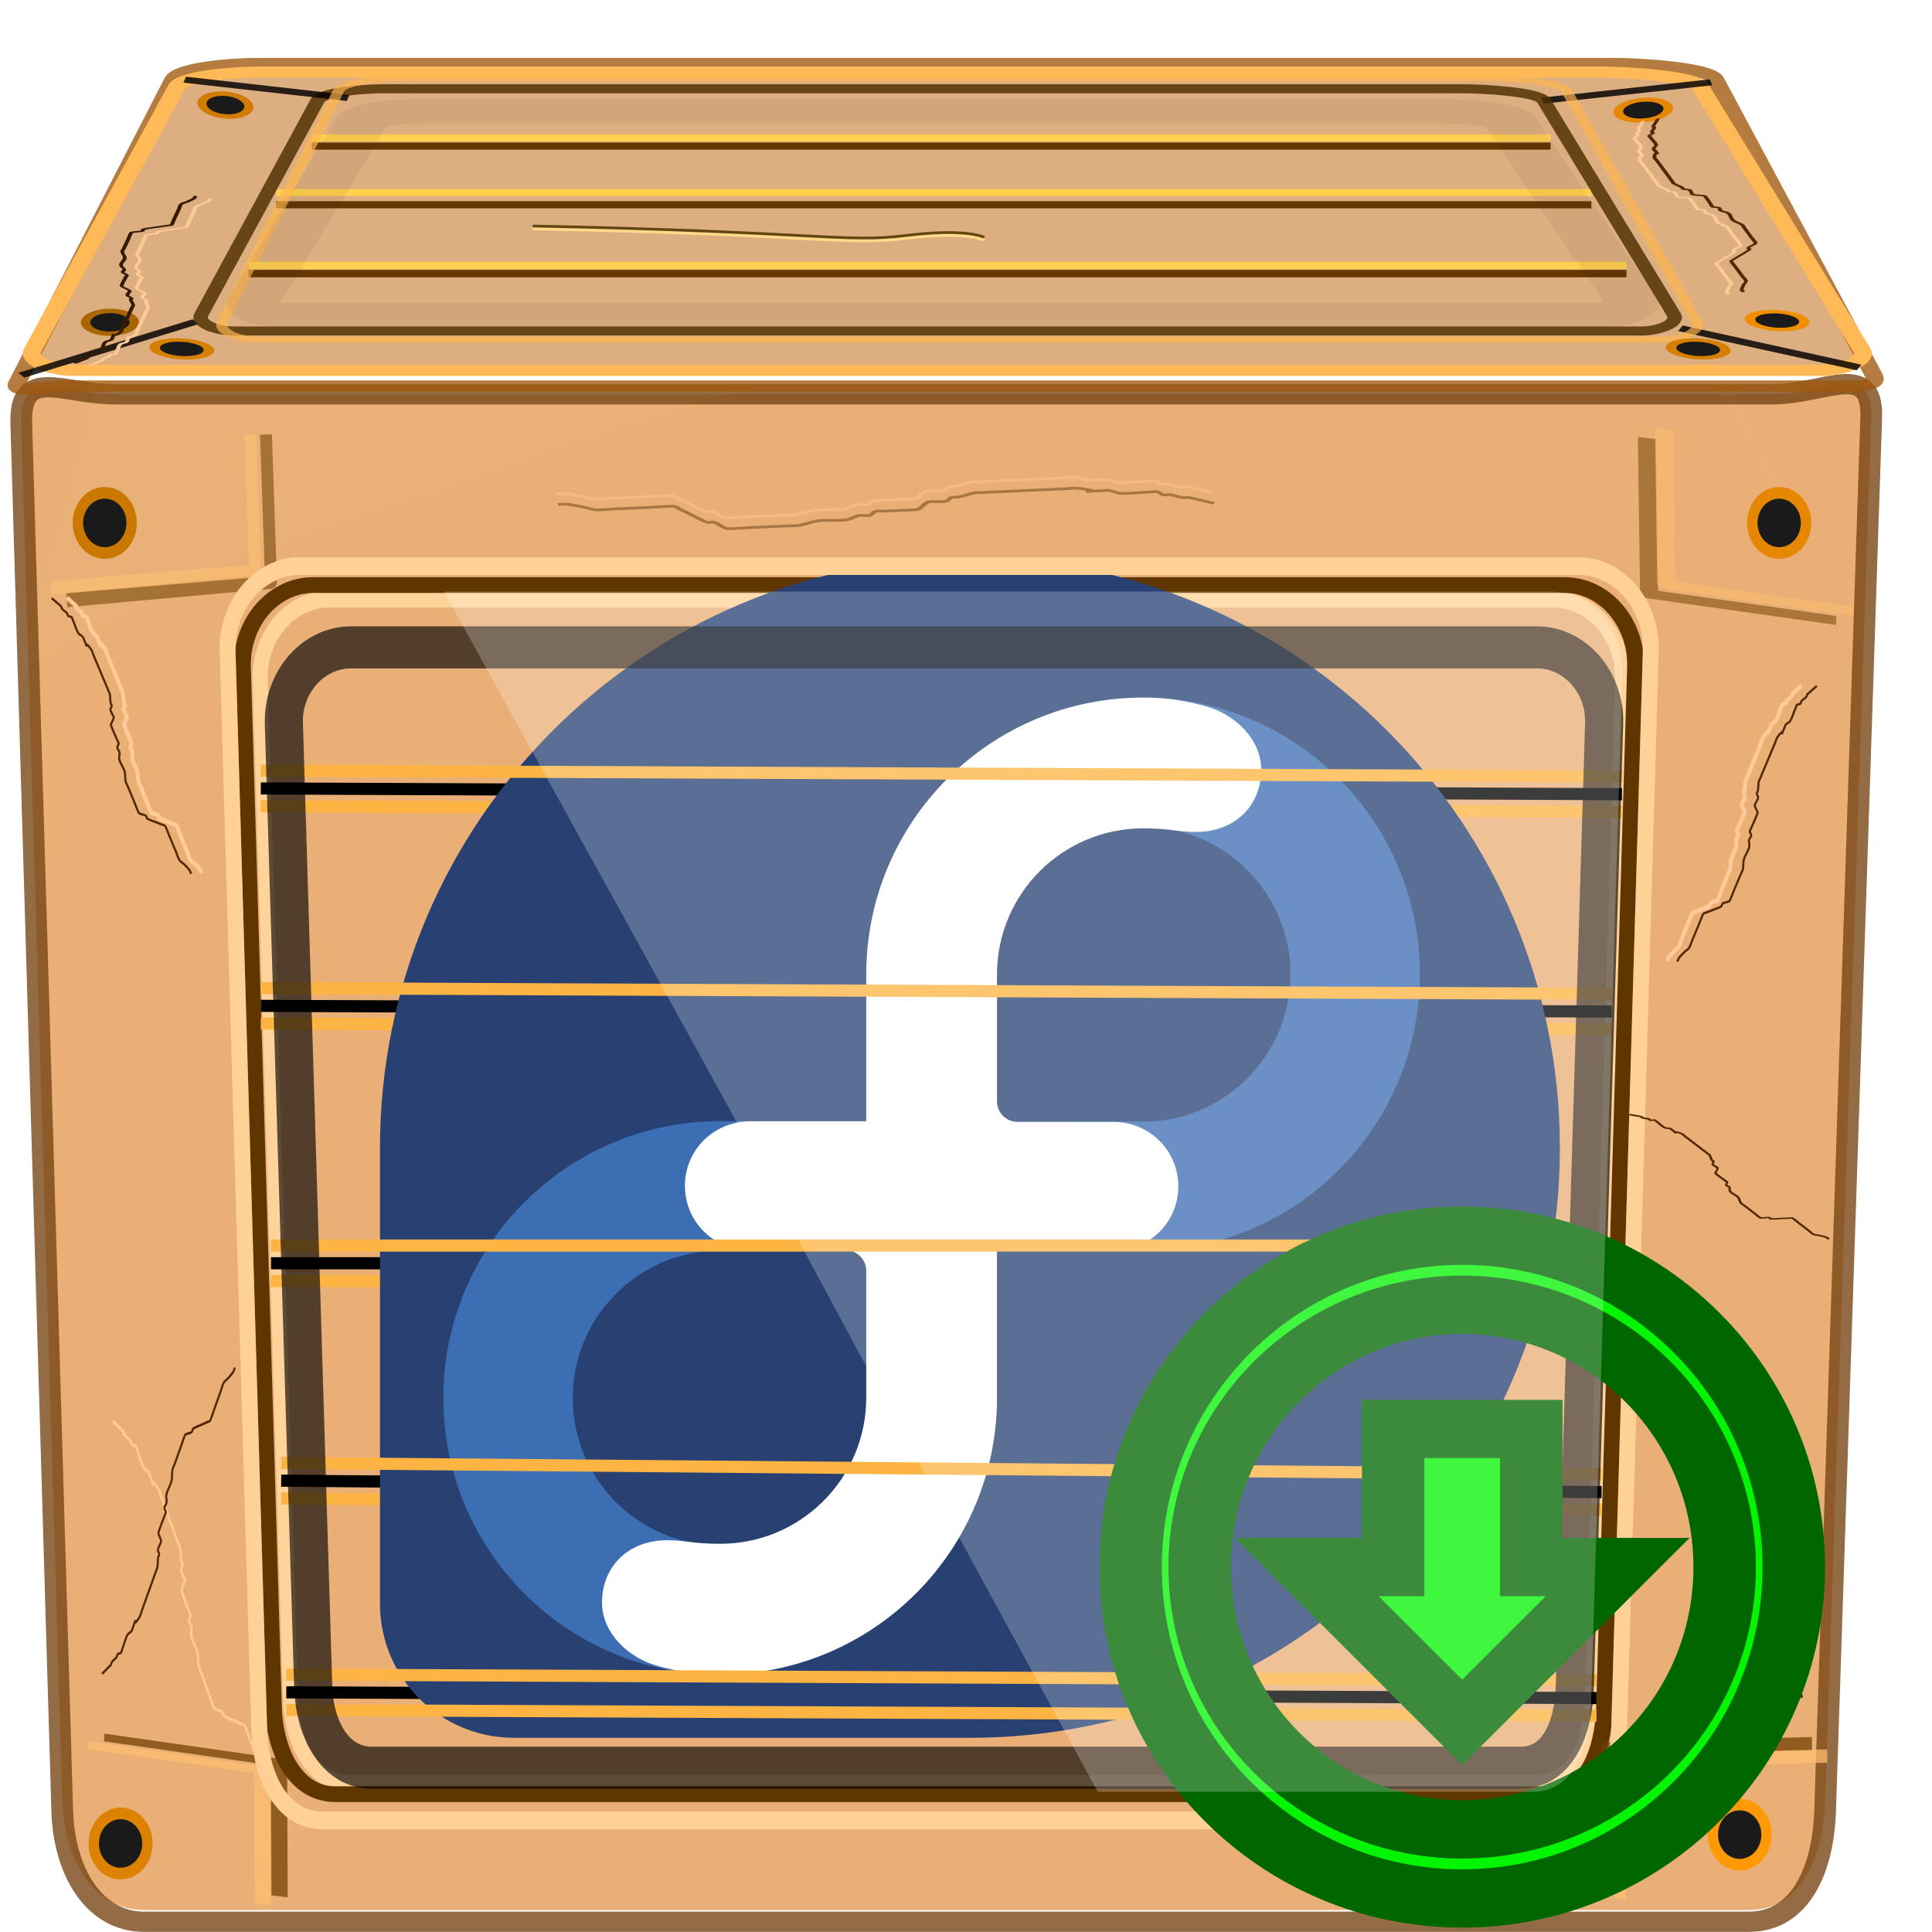 <?xml version="1.0" encoding="UTF-8" standalone="no"?>
<!-- Created with Inkscape (http://www.inkscape.org/) -->

<svg
   xmlns:dc="http://purl.org/dc/elements/1.1/"
   xmlns:cc="http://creativecommons.org/ns#"
   xmlns:rdf="http://www.w3.org/1999/02/22-rdf-syntax-ns#"
   xmlns:svg="http://www.w3.org/2000/svg"
   xmlns="http://www.w3.org/2000/svg"
   xmlns:xlink="http://www.w3.org/1999/xlink"
   xmlns:sodipodi="http://sodipodi.sourceforge.net/DTD/sodipodi-0.dtd"
   xmlns:inkscape="http://www.inkscape.org/namespaces/inkscape"
   width="96"
   height="96"
   id="svg2"
   version="1.1"
   inkscape:version="0.92.0 r"
   sodipodi:docname="yumex.svg">
  <script
     xlink:href=""
     id="script2985" />
  <defs
     id="defs4">
    <linearGradient
       gradientTransform="scale(1.006,0.994)"
       gradientUnits="userSpaceOnUse"
       id="ButtonShadow-5"
       y2="7.017"
       x2="45.448"
       y1="92.54"
       x1="45.448">
      <stop
         offset="0"
         style="stop-color:#000000;stop-opacity:1"
         id="stop3750-6" />
      <stop
         offset="1"
         style="stop-color:#000000;stop-opacity:0.588"
         id="stop3752-8" />
    </linearGradient>
    <filter
       id="filter3174-2"
       color-interpolation-filters="sRGB">
      <feGaussianBlur
         stdDeviation="1.71"
         id="feGaussianBlur3176-9" />
    </filter>
    <linearGradient
       gradientTransform="translate(0,-1)"
       gradientUnits="userSpaceOnUse"
       xlink:href="#linearGradient3354-9"
       id="linearGradient3360-0"
       y2="59"
       x2="75.25"
       y1="59"
       x1="68.75" />
    <linearGradient
       id="linearGradient3354-9">
      <stop
         offset="0"
         style="stop-color:#ffffff;stop-opacity:1"
         id="stop3364-0" />
      <stop
         offset="1"
         style="stop-color:#3c3c3c;stop-opacity:1"
         id="stop3358-7" />
    </linearGradient>
    <linearGradient
       inkscape:collect="always"
       xlink:href="#linearGradient3290-9"
       id="linearGradient5495"
       gradientUnits="userSpaceOnUse"
       gradientTransform="translate(0,-1)"
       x1="69"
       y1="54"
       x2="73"
       y2="54" />
    <linearGradient
       id="linearGradient3290-9">
      <stop
         offset="0"
         style="stop-color:#ffffff;stop-opacity:1"
         id="stop3292-1" />
      <stop
         offset="0.49"
         style="stop-color:#8c8c8c;stop-opacity:1"
         id="stop3304-9" />
      <stop
         offset="0.5"
         style="stop-color:#cfcfcf;stop-opacity:1"
         id="stop3306-0" />
      <stop
         offset="0.623"
         style="stop-color:#ffffff;stop-opacity:1"
         id="stop3298-9" />
      <stop
         offset="0.817"
         style="stop-color:#c8c8c8;stop-opacity:1"
         id="stop3300-9" />
      <stop
         offset="1"
         style="stop-color:#505050;stop-opacity:1"
         id="stop3294-9" />
    </linearGradient>
    <linearGradient
       inkscape:collect="always"
       xlink:href="#linearGradient3290-9"
       id="linearGradient4010"
       gradientUnits="userSpaceOnUse"
       gradientTransform="translate(0,-1)"
       x1="69"
       y1="54"
       x2="73"
       y2="54" />
    <linearGradient
       id="linearGradient4012">
      <stop
         offset="0"
         style="stop-color:#ffffff;stop-opacity:1"
         id="stop4014" />
      <stop
         offset="0.49"
         style="stop-color:#8c8c8c;stop-opacity:1"
         id="stop4016" />
      <stop
         offset="0.5"
         style="stop-color:#cfcfcf;stop-opacity:1"
         id="stop4018" />
      <stop
         offset="0.623"
         style="stop-color:#ffffff;stop-opacity:1"
         id="stop4020" />
      <stop
         offset="0.817"
         style="stop-color:#c8c8c8;stop-opacity:1"
         id="stop4022" />
      <stop
         offset="1"
         style="stop-color:#505050;stop-opacity:1"
         id="stop4024" />
    </linearGradient>
    <linearGradient
       inkscape:collect="always"
       xlink:href="#linearGradient3290-9"
       id="linearGradient4026"
       gradientUnits="userSpaceOnUse"
       gradientTransform="translate(0,-1)"
       x1="69"
       y1="54"
       x2="73"
       y2="54" />
    <linearGradient
       id="linearGradient4028">
      <stop
         offset="0"
         style="stop-color:#ffffff;stop-opacity:1"
         id="stop4030" />
      <stop
         offset="0.49"
         style="stop-color:#8c8c8c;stop-opacity:1"
         id="stop4032" />
      <stop
         offset="0.5"
         style="stop-color:#cfcfcf;stop-opacity:1"
         id="stop4034" />
      <stop
         offset="0.623"
         style="stop-color:#ffffff;stop-opacity:1"
         id="stop4036" />
      <stop
         offset="0.817"
         style="stop-color:#c8c8c8;stop-opacity:1"
         id="stop4038" />
      <stop
         offset="1"
         style="stop-color:#505050;stop-opacity:1"
         id="stop4040" />
    </linearGradient>
    <linearGradient
       inkscape:collect="always"
       xlink:href="#linearGradient3290-9"
       id="linearGradient4042"
       gradientUnits="userSpaceOnUse"
       gradientTransform="translate(0,-1)"
       x1="69"
       y1="54"
       x2="73"
       y2="54" />
    <linearGradient
       id="linearGradient4044">
      <stop
         offset="0"
         style="stop-color:#ffffff;stop-opacity:1"
         id="stop4046" />
      <stop
         offset="0.49"
         style="stop-color:#8c8c8c;stop-opacity:1"
         id="stop4048" />
      <stop
         offset="0.5"
         style="stop-color:#cfcfcf;stop-opacity:1"
         id="stop4050" />
      <stop
         offset="0.623"
         style="stop-color:#ffffff;stop-opacity:1"
         id="stop4052" />
      <stop
         offset="0.817"
         style="stop-color:#c8c8c8;stop-opacity:1"
         id="stop4054" />
      <stop
         offset="1"
         style="stop-color:#505050;stop-opacity:1"
         id="stop4056" />
    </linearGradient>
    <linearGradient
       inkscape:collect="always"
       xlink:href="#linearGradient3290-9"
       id="linearGradient4058"
       gradientUnits="userSpaceOnUse"
       gradientTransform="translate(0,-1)"
       x1="69"
       y1="54"
       x2="73"
       y2="54" />
    <linearGradient
       id="linearGradient4060">
      <stop
         offset="0"
         style="stop-color:#ffffff;stop-opacity:1"
         id="stop4062" />
      <stop
         offset="0.49"
         style="stop-color:#8c8c8c;stop-opacity:1"
         id="stop4064" />
      <stop
         offset="0.5"
         style="stop-color:#cfcfcf;stop-opacity:1"
         id="stop4066" />
      <stop
         offset="0.623"
         style="stop-color:#ffffff;stop-opacity:1"
         id="stop4068" />
      <stop
         offset="0.817"
         style="stop-color:#c8c8c8;stop-opacity:1"
         id="stop4070" />
      <stop
         offset="1"
         style="stop-color:#505050;stop-opacity:1"
         id="stop4072" />
    </linearGradient>
    <linearGradient
       inkscape:collect="always"
       xlink:href="#linearGradient3290-9"
       id="linearGradient4074"
       gradientUnits="userSpaceOnUse"
       gradientTransform="translate(0,-1)"
       x1="69"
       y1="54"
       x2="73"
       y2="54" />
    <linearGradient
       id="linearGradient4076">
      <stop
         offset="0"
         style="stop-color:#ffffff;stop-opacity:1"
         id="stop4078" />
      <stop
         offset="0.49"
         style="stop-color:#8c8c8c;stop-opacity:1"
         id="stop4080" />
      <stop
         offset="0.5"
         style="stop-color:#cfcfcf;stop-opacity:1"
         id="stop4082" />
      <stop
         offset="0.623"
         style="stop-color:#ffffff;stop-opacity:1"
         id="stop4084" />
      <stop
         offset="0.817"
         style="stop-color:#c8c8c8;stop-opacity:1"
         id="stop4086" />
      <stop
         offset="1"
         style="stop-color:#505050;stop-opacity:1"
         id="stop4088" />
    </linearGradient>
    <linearGradient
       inkscape:collect="always"
       xlink:href="#linearGradient3290-9"
       id="linearGradient4090"
       gradientUnits="userSpaceOnUse"
       gradientTransform="translate(0,-1)"
       x1="69"
       y1="54"
       x2="73"
       y2="54" />
    <linearGradient
       id="linearGradient4092">
      <stop
         offset="0"
         style="stop-color:#ffffff;stop-opacity:1"
         id="stop4094" />
      <stop
         offset="0.49"
         style="stop-color:#8c8c8c;stop-opacity:1"
         id="stop4096" />
      <stop
         offset="0.5"
         style="stop-color:#cfcfcf;stop-opacity:1"
         id="stop4098" />
      <stop
         offset="0.623"
         style="stop-color:#ffffff;stop-opacity:1"
         id="stop4100" />
      <stop
         offset="0.817"
         style="stop-color:#c8c8c8;stop-opacity:1"
         id="stop4102" />
      <stop
         offset="1"
         style="stop-color:#505050;stop-opacity:1"
         id="stop4104" />
    </linearGradient>
    <linearGradient
       inkscape:collect="always"
       xlink:href="#linearGradient3290-9"
       id="linearGradient4106"
       gradientUnits="userSpaceOnUse"
       gradientTransform="translate(0,-1)"
       x1="69"
       y1="54"
       x2="73"
       y2="54" />
    <linearGradient
       id="linearGradient4108">
      <stop
         offset="0"
         style="stop-color:#ffffff;stop-opacity:1"
         id="stop4110" />
      <stop
         offset="0.49"
         style="stop-color:#8c8c8c;stop-opacity:1"
         id="stop4112" />
      <stop
         offset="0.5"
         style="stop-color:#cfcfcf;stop-opacity:1"
         id="stop4114" />
      <stop
         offset="0.623"
         style="stop-color:#ffffff;stop-opacity:1"
         id="stop4116" />
      <stop
         offset="0.817"
         style="stop-color:#c8c8c8;stop-opacity:1"
         id="stop4118" />
      <stop
         offset="1"
         style="stop-color:#505050;stop-opacity:1"
         id="stop4120" />
    </linearGradient>
    <linearGradient
       inkscape:collect="always"
       xlink:href="#linearGradient3604-8"
       id="linearGradient5497"
       gradientUnits="userSpaceOnUse"
       gradientTransform="matrix(-1,0,0,1,144,-4)"
       x1="69"
       y1="54"
       x2="73"
       y2="54" />
    <linearGradient
       id="linearGradient3604-8">
      <stop
         offset="0"
         style="stop-color:#2f2f2f;stop-opacity:1"
         id="stop3606-9" />
      <stop
         offset="0.437"
         style="stop-color:#ffffff;stop-opacity:1"
         id="stop3608-8" />
      <stop
         offset="0.621"
         style="stop-color:#979797;stop-opacity:1"
         id="stop3610-9" />
      <stop
         offset="0.772"
         style="stop-color:#505050;stop-opacity:1"
         id="stop3612-7" />
      <stop
         offset="1"
         style="stop-color:#e6e6e6;stop-opacity:1"
         id="stop3614-1" />
    </linearGradient>
    <linearGradient
       inkscape:collect="always"
       xlink:href="#linearGradient3604-8"
       id="linearGradient4129"
       gradientUnits="userSpaceOnUse"
       gradientTransform="matrix(-1,0,0,1,144,-4)"
       x1="69"
       y1="54"
       x2="73"
       y2="54" />
    <linearGradient
       id="linearGradient4131">
      <stop
         offset="0"
         style="stop-color:#2f2f2f;stop-opacity:1"
         id="stop4133" />
      <stop
         offset="0.437"
         style="stop-color:#ffffff;stop-opacity:1"
         id="stop4135" />
      <stop
         offset="0.621"
         style="stop-color:#979797;stop-opacity:1"
         id="stop4137" />
      <stop
         offset="0.772"
         style="stop-color:#505050;stop-opacity:1"
         id="stop4139" />
      <stop
         offset="1"
         style="stop-color:#e6e6e6;stop-opacity:1"
         id="stop4141" />
    </linearGradient>
    <linearGradient
       inkscape:collect="always"
       xlink:href="#linearGradient3604-8"
       id="linearGradient4143"
       gradientUnits="userSpaceOnUse"
       gradientTransform="matrix(-1,0,0,1,144,-4)"
       x1="69"
       y1="54"
       x2="73"
       y2="54" />
    <linearGradient
       id="linearGradient4145">
      <stop
         offset="0"
         style="stop-color:#2f2f2f;stop-opacity:1"
         id="stop4147" />
      <stop
         offset="0.437"
         style="stop-color:#ffffff;stop-opacity:1"
         id="stop4149" />
      <stop
         offset="0.621"
         style="stop-color:#979797;stop-opacity:1"
         id="stop4151" />
      <stop
         offset="0.772"
         style="stop-color:#505050;stop-opacity:1"
         id="stop4153" />
      <stop
         offset="1"
         style="stop-color:#e6e6e6;stop-opacity:1"
         id="stop4155" />
    </linearGradient>
    <linearGradient
       inkscape:collect="always"
       xlink:href="#linearGradient3604-8"
       id="linearGradient4157"
       gradientUnits="userSpaceOnUse"
       gradientTransform="matrix(-1,0,0,1,144,-4)"
       x1="69"
       y1="54"
       x2="73"
       y2="54" />
    <linearGradient
       id="linearGradient4159">
      <stop
         offset="0"
         style="stop-color:#2f2f2f;stop-opacity:1"
         id="stop4161" />
      <stop
         offset="0.437"
         style="stop-color:#ffffff;stop-opacity:1"
         id="stop4163" />
      <stop
         offset="0.621"
         style="stop-color:#979797;stop-opacity:1"
         id="stop4165" />
      <stop
         offset="0.772"
         style="stop-color:#505050;stop-opacity:1"
         id="stop4167" />
      <stop
         offset="1"
         style="stop-color:#e6e6e6;stop-opacity:1"
         id="stop4169" />
    </linearGradient>
    <linearGradient
       inkscape:collect="always"
       xlink:href="#linearGradient3604-8"
       id="linearGradient4171"
       gradientUnits="userSpaceOnUse"
       gradientTransform="matrix(-1,0,0,1,144,-4)"
       x1="69"
       y1="54"
       x2="73"
       y2="54" />
    <linearGradient
       id="linearGradient4173">
      <stop
         offset="0"
         style="stop-color:#2f2f2f;stop-opacity:1"
         id="stop4175" />
      <stop
         offset="0.437"
         style="stop-color:#ffffff;stop-opacity:1"
         id="stop4177" />
      <stop
         offset="0.621"
         style="stop-color:#979797;stop-opacity:1"
         id="stop4179" />
      <stop
         offset="0.772"
         style="stop-color:#505050;stop-opacity:1"
         id="stop4181" />
      <stop
         offset="1"
         style="stop-color:#e6e6e6;stop-opacity:1"
         id="stop4183" />
    </linearGradient>
    <linearGradient
       inkscape:collect="always"
       xlink:href="#linearGradient3604-8"
       id="linearGradient4185"
       gradientUnits="userSpaceOnUse"
       gradientTransform="matrix(-1,0,0,1,144,-4)"
       x1="69"
       y1="54"
       x2="73"
       y2="54" />
    <linearGradient
       id="linearGradient4187">
      <stop
         offset="0"
         style="stop-color:#2f2f2f;stop-opacity:1"
         id="stop4189" />
      <stop
         offset="0.437"
         style="stop-color:#ffffff;stop-opacity:1"
         id="stop4191" />
      <stop
         offset="0.621"
         style="stop-color:#979797;stop-opacity:1"
         id="stop4193" />
      <stop
         offset="0.772"
         style="stop-color:#505050;stop-opacity:1"
         id="stop4195" />
      <stop
         offset="1"
         style="stop-color:#e6e6e6;stop-opacity:1"
         id="stop4197" />
    </linearGradient>
    <linearGradient
       inkscape:collect="always"
       xlink:href="#linearGradient3604-8"
       id="linearGradient4199"
       gradientUnits="userSpaceOnUse"
       gradientTransform="matrix(-1,0,0,1,144,-4)"
       x1="69"
       y1="54"
       x2="73"
       y2="54" />
    <linearGradient
       id="linearGradient4201">
      <stop
         offset="0"
         style="stop-color:#2f2f2f;stop-opacity:1"
         id="stop4203" />
      <stop
         offset="0.437"
         style="stop-color:#ffffff;stop-opacity:1"
         id="stop4205" />
      <stop
         offset="0.621"
         style="stop-color:#979797;stop-opacity:1"
         id="stop4207" />
      <stop
         offset="0.772"
         style="stop-color:#505050;stop-opacity:1"
         id="stop4209" />
      <stop
         offset="1"
         style="stop-color:#e6e6e6;stop-opacity:1"
         id="stop4211" />
    </linearGradient>
    <filter
       id="filter3429-3"
       color-interpolation-filters="sRGB"
       height="1.191"
       width="1.324"
       y="-0.095"
       x="-0.162">
      <feGaussianBlur
         stdDeviation="0.536"
         id="feGaussianBlur3431-5" />
    </filter>
    <linearGradient
       gradientTransform="translate(0,-2)"
       gradientUnits="userSpaceOnUse"
       xlink:href="#linearGradient3435-1"
       id="linearGradient3516-8"
       y2="17.763"
       x2="75.971"
       y1="17.763"
       x1="68.029" />
    <linearGradient
       id="linearGradient3435-1">
      <stop
         offset="0"
         style="stop-color:#ededed;stop-opacity:1"
         id="stop3437-7" />
      <stop
         offset="1"
         style="stop-color:#b0b0b0;stop-opacity:1"
         id="stop3439-9" />
    </linearGradient>
    <linearGradient
       gradientTransform="matrix(-1,0,0,1,144.031,-2)"
       gradientUnits="userSpaceOnUse"
       xlink:href="#linearGradient3435-1"
       id="linearGradient3489-1"
       y2="17.5"
       x2="75.062"
       y1="17.5"
       x1="68.969" />
    <linearGradient
       id="linearGradient4220">
      <stop
         offset="0"
         style="stop-color:#ededed;stop-opacity:1"
         id="stop4222" />
      <stop
         offset="1"
         style="stop-color:#b0b0b0;stop-opacity:1"
         id="stop4224" />
    </linearGradient>
    <linearGradient
       gradientTransform="matrix(1.126,0,0,1,-7.402,-49.5)"
       gradientUnits="userSpaceOnUse"
       xlink:href="#linearGradient3354-9"
       id="linearGradient3530-8"
       y2="59"
       x2="72.251"
       y1="59"
       x1="68.75" />
    <linearGradient
       id="linearGradient4227">
      <stop
         offset="0"
         style="stop-color:#b4b4b4;stop-opacity:1"
         id="stop4229" />
      <stop
         offset="0.205"
         style="stop-color:#646464;stop-opacity:1"
         id="stop4231" />
      <stop
         offset="0.496"
         style="stop-color:#ffffff;stop-opacity:1"
         id="stop4233" />
      <stop
         offset="1"
         style="stop-color:#3c3c3c;stop-opacity:1"
         id="stop4235" />
    </linearGradient>
    <filter
       color-interpolation-filters="sRGB"
       inkscape:collect="always"
       id="filter18944">
      <feGaussianBlur
         inkscape:collect="always"
         stdDeviation="0.236"
         id="feGaussianBlur18946" />
    </filter>
    <filter
       color-interpolation-filters="sRGB"
       inkscape:collect="always"
       id="filter18558">
      <feGaussianBlur
         inkscape:collect="always"
         stdDeviation="1.12"
         id="feGaussianBlur18560" />
    </filter>
    <filter
       color-interpolation-filters="sRGB"
       inkscape:collect="always"
       id="filter18554"
       x="-0.059"
       width="1.119"
       y="-0.139"
       height="1.278">
      <feGaussianBlur
         inkscape:collect="always"
         stdDeviation="1.12"
         id="feGaussianBlur18556" />
    </filter>
    <filter
       color-interpolation-filters="sRGB"
       inkscape:collect="always"
       id="filter18550"
       x="-0.063"
       width="1.126"
       y="-0.297"
       height="1.595">
      <feGaussianBlur
         inkscape:collect="always"
         stdDeviation="1.12"
         id="feGaussianBlur18552" />
    </filter>
    <filter
       color-interpolation-filters="sRGB"
       inkscape:collect="always"
       id="filter18562"
       x="-0.065"
       width="1.13"
       y="-0.297"
       height="1.595">
      <feGaussianBlur
         inkscape:collect="always"
         stdDeviation="1.12"
         id="feGaussianBlur18564" />
    </filter>
    <filter
       color-interpolation-filters="sRGB"
       inkscape:collect="always"
       id="filter18574">
      <feGaussianBlur
         inkscape:collect="always"
         stdDeviation="2.781"
         id="feGaussianBlur18576" />
    </filter>
    <filter
       color-interpolation-filters="sRGB"
       inkscape:collect="always"
       id="filter18988">
      <feGaussianBlur
         inkscape:collect="always"
         stdDeviation="0.327"
         id="feGaussianBlur18990" />
    </filter>
    <filter
       color-interpolation-filters="sRGB"
       inkscape:collect="always"
       id="filter18642">
      <feGaussianBlur
         inkscape:collect="always"
         stdDeviation="1.169"
         id="feGaussianBlur18644" />
    </filter>
    <filter
       color-interpolation-filters="sRGB"
       inkscape:collect="always"
       id="filter19378">
      <feGaussianBlur
         inkscape:collect="always"
         stdDeviation="1.758"
         id="feGaussianBlur19380" />
    </filter>
    <filter
       color-interpolation-filters="sRGB"
       inkscape:collect="always"
       id="filter19199">
      <feGaussianBlur
         inkscape:collect="always"
         stdDeviation="1.169"
         id="feGaussianBlur19201" />
    </filter>
    <filter
       color-interpolation-filters="sRGB"
       inkscape:collect="always"
       id="filter18720">
      <feGaussianBlur
         inkscape:collect="always"
         stdDeviation="2.304"
         id="feGaussianBlur18722" />
    </filter>
    <filter
       color-interpolation-filters="sRGB"
       inkscape:collect="always"
       id="filter18821"
       x="-0.197"
       width="1.395"
       y="-0.017"
       height="1.033">
      <feGaussianBlur
         inkscape:collect="always"
         stdDeviation="0.962"
         id="feGaussianBlur18823" />
    </filter>
    <filter
       color-interpolation-filters="sRGB"
       inkscape:collect="always"
       id="filter19195">
      <feGaussianBlur
         inkscape:collect="always"
         stdDeviation="7.145"
         id="feGaussianBlur19197" />
    </filter>
    <filter
       color-interpolation-filters="sRGB"
       inkscape:collect="always"
       id="filter19382">
      <feGaussianBlur
         inkscape:collect="always"
         stdDeviation="3.145"
         id="feGaussianBlur19384" />
    </filter>
    <filter
       color-interpolation-filters="sRGB"
       inkscape:collect="always"
       id="filter19348"
       x="-0.009"
       width="1.018"
       y="-0.232"
       height="1.464">
      <feGaussianBlur
         inkscape:collect="always"
         stdDeviation="0.79"
         id="feGaussianBlur19350" />
    </filter>
    <filter
       color-interpolation-filters="sRGB"
       inkscape:collect="always"
       id="filter19370"
       x="-0.016"
       width="1.032"
       y="-0.406"
       height="1.812">
      <feGaussianBlur
         inkscape:collect="always"
         stdDeviation="1.383"
         id="feGaussianBlur19372" />
    </filter>
    <linearGradient
       inkscape:collect="always"
       xlink:href="#ButtonShadow-5"
       id="linearGradient6206"
       gradientUnits="userSpaceOnUse"
       gradientTransform="scale(1.006,0.994)"
       x1="45.448"
       y1="92.54"
       x2="45.448"
       y2="7.017" />
    <linearGradient
       inkscape:collect="always"
       xlink:href="#linearGradient3354-9"
       id="linearGradient6208"
       gradientUnits="userSpaceOnUse"
       gradientTransform="translate(0,-1)"
       x1="68.75"
       y1="59"
       x2="75.25"
       y2="59" />
    <linearGradient
       inkscape:collect="always"
       xlink:href="#linearGradient3435-1"
       id="linearGradient6214"
       gradientUnits="userSpaceOnUse"
       gradientTransform="translate(0,-2)"
       x1="68.029"
       y1="17.763"
       x2="75.971"
       y2="17.763" />
    <linearGradient
       inkscape:collect="always"
       xlink:href="#linearGradient3435-1"
       id="linearGradient6216"
       gradientUnits="userSpaceOnUse"
       gradientTransform="matrix(-1,0,0,1,144.031,-2)"
       x1="68.969"
       y1="17.5"
       x2="75.062"
       y2="17.5" />
    <linearGradient
       inkscape:collect="always"
       xlink:href="#linearGradient3354-9"
       id="linearGradient6218"
       gradientUnits="userSpaceOnUse"
       gradientTransform="matrix(1.126,0,0,1,-7.402,-49.5)"
       x1="68.75"
       y1="59"
       x2="72.251"
       y2="59" />
    <linearGradient
       inkscape:collect="always"
       xlink:href="#ButtonShadow-5"
       id="linearGradient6307"
       gradientUnits="userSpaceOnUse"
       gradientTransform="scale(1.006,0.994)"
       x1="45.448"
       y1="92.54"
       x2="45.448"
       y2="7.017" />
    <linearGradient
       inkscape:collect="always"
       xlink:href="#linearGradient3354-9"
       id="linearGradient6309"
       gradientUnits="userSpaceOnUse"
       gradientTransform="translate(0,-1)"
       x1="68.75"
       y1="59"
       x2="75.25"
       y2="59" />
    <linearGradient
       inkscape:collect="always"
       xlink:href="#linearGradient3290-9"
       id="linearGradient6311"
       gradientUnits="userSpaceOnUse"
       gradientTransform="translate(0,-1)"
       x1="69"
       y1="54"
       x2="73"
       y2="54" />
    <linearGradient
       inkscape:collect="always"
       xlink:href="#linearGradient3604-8"
       id="linearGradient6313"
       gradientUnits="userSpaceOnUse"
       gradientTransform="matrix(-1,0,0,1,144,-4)"
       x1="69"
       y1="54"
       x2="73"
       y2="54" />
    <linearGradient
       inkscape:collect="always"
       xlink:href="#linearGradient3435-1"
       id="linearGradient6315"
       gradientUnits="userSpaceOnUse"
       gradientTransform="translate(0,-2)"
       x1="68.029"
       y1="17.763"
       x2="75.971"
       y2="17.763" />
    <linearGradient
       inkscape:collect="always"
       xlink:href="#linearGradient3435-1"
       id="linearGradient6317"
       gradientUnits="userSpaceOnUse"
       gradientTransform="matrix(-1,0,0,1,144.031,-2)"
       x1="68.969"
       y1="17.5"
       x2="75.062"
       y2="17.5" />
    <linearGradient
       inkscape:collect="always"
       xlink:href="#linearGradient3354-9"
       id="linearGradient6319"
       gradientUnits="userSpaceOnUse"
       gradientTransform="matrix(1.126,0,0,1,-7.402,-49.5)"
       x1="68.75"
       y1="59"
       x2="72.251"
       y2="59" />
    <linearGradient
       inkscape:collect="always"
       xlink:href="#linearGradient3290-9"
       id="linearGradient6377"
       gradientUnits="userSpaceOnUse"
       gradientTransform="translate(0,-1)"
       x1="69"
       y1="54"
       x2="73"
       y2="54" />
    <linearGradient
       inkscape:collect="always"
       xlink:href="#linearGradient3604-8"
       id="linearGradient6379"
       gradientUnits="userSpaceOnUse"
       gradientTransform="matrix(-1,0,0,1,144,-4)"
       x1="69"
       y1="54"
       x2="73"
       y2="54" />
    <linearGradient
       inkscape:collect="always"
       xlink:href="#ButtonShadow-5"
       id="linearGradient3742"
       gradientUnits="userSpaceOnUse"
       gradientTransform="scale(1.006,0.994)"
       x1="45.448"
       y1="92.54"
       x2="45.448"
       y2="7.017" />
    <linearGradient
       inkscape:collect="always"
       xlink:href="#linearGradient3354-9"
       id="linearGradient3744"
       gradientUnits="userSpaceOnUse"
       gradientTransform="translate(0,-1)"
       x1="68.75"
       y1="59"
       x2="75.25"
       y2="59" />
    <linearGradient
       inkscape:collect="always"
       xlink:href="#linearGradient3435-1"
       id="linearGradient3750"
       gradientUnits="userSpaceOnUse"
       gradientTransform="translate(0,-2)"
       x1="68.029"
       y1="17.763"
       x2="75.971"
       y2="17.763" />
    <linearGradient
       inkscape:collect="always"
       xlink:href="#linearGradient3435-1"
       id="linearGradient3752"
       gradientUnits="userSpaceOnUse"
       gradientTransform="matrix(-1,0,0,1,144.031,-2)"
       x1="68.969"
       y1="17.5"
       x2="75.062"
       y2="17.5" />
    <linearGradient
       inkscape:collect="always"
       xlink:href="#linearGradient3354-9"
       id="linearGradient3754"
       gradientUnits="userSpaceOnUse"
       gradientTransform="matrix(1.126,0,0,1,-7.402,-49.5)"
       x1="68.75"
       y1="59"
       x2="72.251"
       y2="59" />
    <linearGradient
       inkscape:collect="always"
       xlink:href="#linearGradient3290-9"
       id="linearGradient3782"
       gradientUnits="userSpaceOnUse"
       gradientTransform="translate(0,-1)"
       x1="69"
       y1="54"
       x2="73"
       y2="54" />
    <linearGradient
       inkscape:collect="always"
       xlink:href="#linearGradient3604-8"
       id="linearGradient3784"
       gradientUnits="userSpaceOnUse"
       gradientTransform="matrix(-1,0,0,1,144,-4)"
       x1="69"
       y1="54"
       x2="73"
       y2="54" />
    <linearGradient
       inkscape:collect="always"
       xlink:href="#linearGradient3290-9"
       id="linearGradient4652"
       gradientUnits="userSpaceOnUse"
       gradientTransform="translate(0,-7)"
       x1="69"
       y1="54"
       x2="73"
       y2="54" />
    <linearGradient
       inkscape:collect="always"
       xlink:href="#linearGradient3290-9"
       id="linearGradient4666"
       gradientUnits="userSpaceOnUse"
       gradientTransform="translate(0,-13)"
       x1="69"
       y1="54"
       x2="73"
       y2="54" />
    <linearGradient
       inkscape:collect="always"
       xlink:href="#linearGradient3290-9"
       id="linearGradient4680"
       gradientUnits="userSpaceOnUse"
       gradientTransform="translate(0,-19)"
       x1="69"
       y1="54"
       x2="73"
       y2="54" />
    <linearGradient
       inkscape:collect="always"
       xlink:href="#linearGradient3290-9"
       id="linearGradient4694"
       gradientUnits="userSpaceOnUse"
       gradientTransform="translate(0,-25)"
       x1="69"
       y1="54"
       x2="73"
       y2="54" />
    <linearGradient
       inkscape:collect="always"
       xlink:href="#linearGradient3290-9"
       id="linearGradient4708"
       gradientUnits="userSpaceOnUse"
       gradientTransform="translate(0,-31)"
       x1="69"
       y1="54"
       x2="73"
       y2="54" />
    <linearGradient
       inkscape:collect="always"
       xlink:href="#linearGradient3290-9"
       id="linearGradient4722"
       gradientUnits="userSpaceOnUse"
       gradientTransform="translate(0,-37)"
       x1="69"
       y1="54"
       x2="73"
       y2="54" />
    <linearGradient
       inkscape:collect="always"
       xlink:href="#linearGradient3290-9"
       id="linearGradient4734"
       gradientUnits="userSpaceOnUse"
       gradientTransform="translate(0,-43)"
       x1="69"
       y1="54"
       x2="73"
       y2="54" />
    <linearGradient
       inkscape:collect="always"
       xlink:href="#linearGradient3604-8"
       id="linearGradient4748"
       gradientUnits="userSpaceOnUse"
       gradientTransform="matrix(-1,0,0,1,144,-10)"
       x1="69"
       y1="54"
       x2="73"
       y2="54" />
    <linearGradient
       inkscape:collect="always"
       xlink:href="#linearGradient3604-8"
       id="linearGradient4762"
       gradientUnits="userSpaceOnUse"
       gradientTransform="matrix(-1,0,0,1,144,-16)"
       x1="69"
       y1="54"
       x2="73"
       y2="54" />
    <linearGradient
       inkscape:collect="always"
       xlink:href="#linearGradient3604-8"
       id="linearGradient4776"
       gradientUnits="userSpaceOnUse"
       gradientTransform="matrix(-1,0,0,1,144,-22)"
       x1="69"
       y1="54"
       x2="73"
       y2="54" />
    <linearGradient
       inkscape:collect="always"
       xlink:href="#linearGradient3604-8"
       id="linearGradient4790"
       gradientUnits="userSpaceOnUse"
       gradientTransform="matrix(-1,0,0,1,144,-28)"
       x1="69"
       y1="54"
       x2="73"
       y2="54" />
    <linearGradient
       inkscape:collect="always"
       xlink:href="#linearGradient3604-8"
       id="linearGradient4804"
       gradientUnits="userSpaceOnUse"
       gradientTransform="matrix(-1,0,0,1,144,-34)"
       x1="69"
       y1="54"
       x2="73"
       y2="54" />
    <linearGradient
       inkscape:collect="always"
       xlink:href="#linearGradient3604-8"
       id="linearGradient4816"
       gradientUnits="userSpaceOnUse"
       gradientTransform="matrix(-1,0,0,1,144,-40)"
       x1="69"
       y1="54"
       x2="73"
       y2="54" />
    <filter
       color-interpolation-filters="sRGB"
       inkscape:collect="always"
       id="filter18821-1"
       x="-0.197"
       width="1.395"
       y="-0.017"
       height="1.033">
      <feGaussianBlur
         inkscape:collect="always"
         stdDeviation="0.962"
         id="feGaussianBlur18823-2" />
    </filter>
  </defs>
  <sodipodi:namedview
     id="base"
     pagecolor="#ffffff"
     bordercolor="#666666"
     borderopacity="1.0"
     inkscape:pageopacity="0.0"
     inkscape:pageshadow="2"
     inkscape:zoom="1.5269232"
     inkscape:cx="73.570054"
     inkscape:cy="55.065985"
     inkscape:current-layer="g5024"
     showgrid="true"
     inkscape:document-units="px"
     inkscape:grid-bbox="true"
     inkscape:showpageshadow="false"
     gridtolerance="1"
     guidetolerance="1"
     objecttolerance="1"
     inkscape:window-width="1280"
     inkscape:window-height="976"
     inkscape:window-x="0"
     inkscape:window-y="26"
     inkscape:window-maximized="1" />
  <g
     id="layer1"
     inkscape:label="Layer 1"
     inkscape:groupmode="layer"
     transform="translate(0,32)">
    <g
       transform="matrix(0.178,0,0,0.178,1.992,-124.366)"
       id="g18849"
       style="display:inline">
      <g
         transform="translate(-12.054,0.834)"
         id="g18472">
        <g
           id="g19054">
          <g
             id="g19213"
             transform="matrix(0.974,0,0,0.974,8.663,20.75)" />
        </g>
      </g>
    </g>
    <g
       id="g6072"
       transform="matrix(1.157,0,0,1.083,-7.36,-2.783)">
      <g
         id="g3586"
         transform="matrix(0.976,0,0,0.973,0.151,1.646)">
        <g
           id="g5024">
          <path
             sodipodi:nodetypes="sssssssss"
             inkscape:connector-curvature="0"
             id="path18630"
             d="m 11.42,-10.831 72.934,0 c 2.284,0 4.432,-1.604 4.348,1.09 L 86.674,55.478 c -0.084,2.694 -1.066,5.171 -3.35,5.171 l -70.615,0 c -2.284,0 -3.533,-2.476 -3.608,-5.171 L 7.297,-9.471 C 7.222,-12.165 9.136,-10.831 11.42,-10.831 z"
             style="fill:#e9af76;fill-opacity:1;stroke:none;display:inline" />
          <path
             style="opacity:0.789;fill:none;stroke:#764514;stroke-width:0.956;stroke-linecap:round;stroke-linejoin:bevel;stroke-miterlimit:4;stroke-opacity:1;stroke-dasharray:none;display:inline"
             d="m 11.422,-10.825 72.931,0 c 2.284,0 4.431,-1.617 4.348,1.098 L 86.672,55.991 c -0.084,2.715 -1.066,5.21 -3.35,5.21 l -70.612,0 c -2.284,0 -3.533,-2.495 -3.608,-5.21 L 7.299,-9.455 C 7.224,-12.17 9.138,-10.825 11.422,-10.825 z"
             id="path18476"
             inkscape:connector-curvature="0"
             sodipodi:nodetypes="sssssssss" />
          <g
             style="opacity:0.701;display:inline"
             id="g18998"
             transform="matrix(-0.018,0.139,-0.265,-0.046,278.821,31.212)">
            <path
               inkscape:connector-curvature="0"
               id="path19000"
               d="m 13.344,722.334 1.291,30.983 -51.638,3.873 0,0"
               style="opacity:0.852;fill:none;stroke:#703f00;stroke-width:3;stroke-linecap:butt;stroke-linejoin:round;stroke-miterlimit:4;stroke-opacity:1;stroke-dasharray:none;filter:url(#filter18944)" />
            <path
               style="opacity:0.852;fill:none;stroke:#ffc070;stroke-width:3;stroke-linecap:butt;stroke-linejoin:round;stroke-miterlimit:4;stroke-opacity:1;stroke-dasharray:none;filter:url(#filter18944)"
               d="m 9.344,719.752 1.291,30.983 -51.638,3.873 0,0"
               id="path19002"
               inkscape:connector-curvature="0" />
          </g>
          <path
             style="fill:none;stroke:#ffd399;stroke-width:3.812;stroke-linecap:round;stroke-linejoin:round;stroke-miterlimit:4;stroke-opacity:1;stroke-dasharray:none;display:inline;filter:url(#filter18574)"
             d="m 111.902,747.137 309.536,0 c 9.695,0 17.836,8.121 17.5,18.194 l -7.656,229.705 c -0.336,10.074 -4.524,19.332 -14.219,19.332 l -299.692,0 c -9.695,0 -14.977,-9.258 -15.313,-19.332 L 94.401,765.332 c -0.336,-10.074 7.805,-18.194 17.5,-18.194 z"
             id="path18566"
             inkscape:connector-curvature="0"
             sodipodi:nodetypes="sssssssss"
             transform="matrix(0.174,0,0,0.209,1.387,-157.317)" />
          <g
             transform="matrix(0.018,-0.119,0.247,0.043,-167.708,23.039)"
             id="g18992"
             style="display:inline">
            <path
               style="opacity:0.852;fill:none;stroke:#703f00;stroke-width:3;stroke-linecap:butt;stroke-linejoin:round;stroke-miterlimit:4;stroke-opacity:1;stroke-dasharray:none;filter:url(#filter18944)"
               d="m 13.344,722.334 1.291,30.983 -51.638,3.873 0,0"
               id="path18994"
               inkscape:connector-curvature="0" />
            <path
               inkscape:connector-curvature="0"
               id="path18996"
               d="m 9.344,719.752 1.291,30.983 -51.638,3.873 0,0"
               style="opacity:0.852;fill:none;stroke:#ffc070;stroke-width:3;stroke-linecap:butt;stroke-linejoin:round;stroke-miterlimit:4;stroke-opacity:1;stroke-dasharray:none;filter:url(#filter18944)" />
          </g>
          <path
             sodipodi:nodetypes="sssssssss"
             inkscape:connector-curvature="0"
             id="path18568"
             d="m 20.143,-1.829 55.076,0 c 1.725,0 3.174,1.733 3.114,3.882 L 76.971,51.061 c -0.06,2.149 -0.805,4.124 -2.53,4.124 l -53.325,0 c -1.725,0 -2.665,-1.975 -2.725,-4.124 L 17.029,2.052 c -0.06,-2.149 1.389,-3.882 3.114,-3.882 z"
             style="fill:none;stroke:#603600;stroke-width:0.743;stroke-linecap:round;stroke-linejoin:round;stroke-miterlimit:4;stroke-opacity:1;stroke-dasharray:none;display:inline" />
          <path
             style="fill:none;stroke:#000000;stroke-width:0.572;stroke-linecap:butt;stroke-linejoin:round;stroke-miterlimit:4;stroke-opacity:1;stroke-dasharray:none;display:inline"
             d="M 17.839,7.761 77.734,8.031"
             id="path18600"
             inkscape:connector-curvature="0" />
          <path
             style="fill:none;stroke:#000000;stroke-width:0.572;stroke-linecap:butt;stroke-linejoin:round;stroke-miterlimit:4;stroke-opacity:1;stroke-dasharray:none;display:inline"
             d="m 17.839,18.012 59.447,0.27 0,0"
             id="path18602"
             inkscape:connector-curvature="0" />
          <path
             style="fill:none;stroke:#000000;stroke-width:0.572;stroke-linecap:butt;stroke-linejoin:round;stroke-miterlimit:4;stroke-opacity:1;stroke-dasharray:none;display:inline"
             d="m 18.288,30.151 58.998,0 0,0"
             id="path18604"
             inkscape:connector-curvature="0" />
          <path
             style="fill:none;stroke:#000000;stroke-width:0.572;stroke-linecap:butt;stroke-linejoin:round;stroke-miterlimit:4;stroke-opacity:1;stroke-dasharray:none;display:inline"
             d="m 18.736,40.402 58.101,0.54"
             id="path18606"
             inkscape:connector-curvature="0" />
          <path
             style="fill:none;stroke:#000000;stroke-width:0.572;stroke-linecap:butt;stroke-linejoin:round;stroke-miterlimit:4;stroke-opacity:1;stroke-dasharray:none;display:inline"
             d="M 18.961,50.383 76.613,50.653"
             id="path18608"
             inkscape:connector-curvature="0" />
          <path
             inkscape:connector-curvature="0"
             id="path18610"
             d="M 17.839,8.597 77.734,8.866"
             style="fill:none;stroke:#fdb442;stroke-width:0.572;stroke-linecap:butt;stroke-linejoin:round;stroke-miterlimit:4;stroke-opacity:1;stroke-dasharray:none;display:inline" />
          <path
             inkscape:connector-curvature="0"
             id="path18612"
             d="m 17.839,18.848 59.447,0.27 0,0"
             style="fill:none;stroke:#fdb442;stroke-width:0.572;stroke-linecap:butt;stroke-linejoin:round;stroke-miterlimit:4;stroke-opacity:1;stroke-dasharray:none;display:inline" />
          <path
             inkscape:connector-curvature="0"
             id="path18614"
             d="m 18.288,30.987 58.998,0 0,0"
             style="fill:none;stroke:#fdb442;stroke-width:0.572;stroke-linecap:butt;stroke-linejoin:round;stroke-miterlimit:4;stroke-opacity:1;stroke-dasharray:none;display:inline" />
          <path
             inkscape:connector-curvature="0"
             id="path18616"
             d="m 18.736,41.238 58.101,0.54"
             style="fill:none;stroke:#fdb442;stroke-width:0.572;stroke-linecap:butt;stroke-linejoin:round;stroke-miterlimit:4;stroke-opacity:1;stroke-dasharray:none;display:inline" />
          <g
             id="g1149"
             transform="matrix(0.195,0,0,0.209,23.01,-3.197)">
            <path
               style="fill:#294172"
               id="voice"
               d="m 266.626,133.506 c 0,-73.525 -59.604,-133.13 -133.128,-133.13 -73.491,0 -133.072,59.555 -133.124,133.036 V 236.433 c 0.04,16.684 13.571,30.191 30.266,30.191 h 102.912 c 73.5,-0.029 133.074,-59.613 133.074,-133.118"
               inkscape:connector-curvature="0" />
            <path
               style="fill:none;stroke:#3c6eb4;stroke-width:29.21"
               id="in"
               d="m 77.126,142.098 c 0,0 47.845,0 47.845,0 0,0 0,47.845 0,47.845 0,26.41 -21.434,47.845 -47.845,47.845 -26.41,0 -47.845,-21.434 -47.845,-47.845 0,-26.41 21.434,-47.845 47.845,-47.845 z"
               inkscape:connector-curvature="0" />
            <use
               xlink:href="#in"
               id="finity"
               transform="rotate(180,124.856,142.144)"
               x="0"
               y="0"
               width="100%"
               height="100%" />
            <path
               style="fill:#ffffff"
               id="free"
               d="m 139.607,127.529 v 62.346 c 0,34.504 -27.975,62.48 -62.481,62.48 -5.235,0 -8.956,-0.591 -13.802,-1.858 -7.066,-1.849 -12.84,-7.643 -12.843,-14.381 0,-8.145 5.912,-14.07 14.75,-14.07 4.206,0 5.733,0.808 11.895,0.808 18.192,0 32.948,-14.735 32.98,-32.927 v -28.657 c 0,-2.568 -2.087,-4.648 -4.659,-4.648 l -21.665,-0.004 c -8.072,0 -14.594,-6.438 -14.594,-14.533 -0.004,-8.145 6.589,-14.557 14.748,-14.557"
               inkscape:connector-curvature="0" />
            <use
               xlink:href="#free"
               id="dom"
               transform="rotate(180,124.856,142.144)"
               x="0"
               y="0"
               width="100%"
               height="100%" />
            <path
               style="fill:#3c6eb4"
               id="TM"
               d="m 243.655,243.584 c 0,0 4e-5,-5.531 4e-5,-5.531 l -2.529,5.798 c 0,0 -2.461,-5.798 -2.461,-5.798 l 4.7e-4,5.531 h -1.418 v -8.735 h 1.487 c 0,0 2.434,5.581 2.434,5.581 l 2.397,-5.581 h 1.505 v 8.735 z m -10.333,-7.272 v 7.272 h -1.482 v -7.272 h -2.485 v -1.463 h 6.449 v 1.463"
               inkscape:connector-curvature="0" />
          </g>
          <path
             inkscape:connector-curvature="0"
             id="path18618"
             d="M 18.961,51.219 76.613,51.488"
             style="fill:none;stroke:#fdb442;stroke-width:0.572;stroke-linecap:butt;stroke-linejoin:round;stroke-miterlimit:4;stroke-opacity:1;stroke-dasharray:none;display:inline" />
          <path
             style="fill:none;stroke:#fdb442;stroke-width:0.572;stroke-linecap:butt;stroke-linejoin:round;stroke-miterlimit:4;stroke-opacity:1;stroke-dasharray:none;display:inline"
             d="M 17.839,6.925 77.734,7.195"
             id="path18620"
             inkscape:connector-curvature="0" />
          <path
             style="fill:none;stroke:#fdb442;stroke-width:0.572;stroke-linecap:butt;stroke-linejoin:round;stroke-miterlimit:4;stroke-opacity:1;stroke-dasharray:none;display:inline"
             d="m 17.839,17.176 59.447,0.27 0,0"
             id="path18622"
             inkscape:connector-curvature="0" />
          <path
             style="fill:none;stroke:#fdb442;stroke-width:0.572;stroke-linecap:butt;stroke-linejoin:round;stroke-miterlimit:4;stroke-opacity:1;stroke-dasharray:none;display:inline"
             d="m 18.288,29.315 58.998,0 0,0"
             id="path18624"
             inkscape:connector-curvature="0" />
          <path
             style="fill:none;stroke:#fdb442;stroke-width:0.572;stroke-linecap:butt;stroke-linejoin:round;stroke-miterlimit:4;stroke-opacity:1;stroke-dasharray:none;display:inline"
             d="m 18.736,39.566 58.101,0.54"
             id="path18626"
             inkscape:connector-curvature="0" />
          <path
             style="fill:none;stroke:#fdb442;stroke-width:0.572;stroke-linecap:butt;stroke-linejoin:round;stroke-miterlimit:4;stroke-opacity:1;stroke-dasharray:none;display:inline"
             d="M 18.961,49.547 76.613,49.817"
             id="path18628"
             inkscape:connector-curvature="0" />
          <g
             style="opacity:0.769;display:inline;filter:url(#filter18988)"
             transform="matrix(0.174,0,0,0.224,15.744,-170.733)"
             id="g18950">
            <path
               style="opacity:0.852;fill:none;stroke:#703f00;stroke-width:3;stroke-linecap:butt;stroke-linejoin:round;stroke-miterlimit:4;stroke-opacity:1;stroke-dasharray:none;filter:url(#filter18944)"
               d="m 13.344,722.334 1.291,30.983 -51.638,3.873 0,0"
               id="path18938"
               inkscape:connector-curvature="0" />
            <path
               transform="matrix(1,0,0,0.927,0,55.12)"
               inkscape:connector-curvature="0"
               id="path18948"
               d="m 9.344,719.752 1.291,30.983 -51.638,3.873 0,0"
               style="opacity:0.852;fill:none;stroke:#ffc070;stroke-width:3;stroke-linecap:butt;stroke-linejoin:round;stroke-miterlimit:4;stroke-opacity:1;stroke-dasharray:none;filter:url(#filter18944)" />
          </g>
          <g
             id="g18954"
             transform="matrix(-0.174,-0.011,0.01,-0.209,72.086,210.649)"
             style="display:inline">
            <path
               inkscape:connector-curvature="0"
               id="path18956"
               d="m 13.344,722.334 1.291,30.983 -51.638,3.873 0,0"
               style="opacity:0.852;fill:none;stroke:#703f00;stroke-width:3;stroke-linecap:butt;stroke-linejoin:round;stroke-miterlimit:4;stroke-opacity:1;stroke-dasharray:none;filter:url(#filter18944)" />
            <path
               style="opacity:0.852;fill:none;stroke:#ffc070;stroke-width:3;stroke-linecap:butt;stroke-linejoin:round;stroke-miterlimit:4;stroke-opacity:1;stroke-dasharray:none;filter:url(#filter18944)"
               d="m 9.344,719.752 1.291,30.983 -51.638,3.873 0,0"
               id="path18958"
               inkscape:connector-curvature="0" />
          </g>
          <path
             style="opacity:0.638;fill:none;stroke:#ffbf6e;stroke-width:4.009;stroke-linecap:round;stroke-linejoin:round;stroke-miterlimit:4;stroke-opacity:1;stroke-dasharray:none;display:inline;filter:url(#filter18642)"
             d="m 104.438,739.675 323.339,0 c 10.127,0 18.631,8.6 18.281,19.268 l -7.998,243.262 c -0.351,10.668 -4.726,20.472 -14.853,20.472 l -313.056,0 c -10.127,0 -15.645,-9.804 -15.996,-20.472 L 86.157,758.944 c -0.351,-10.668 8.153,-19.268 18.281,-19.268 z"
             id="path18632"
             inkscape:connector-curvature="0"
             sodipodi:nodetypes="sssssssss"
             transform="matrix(0.174,0,0,0.209,1.387,-157.317)" />
          <path
             sodipodi:nodetypes="sssssssss"
             inkscape:connector-curvature="0"
             id="path18690"
             d="m 104.438,739.675 323.339,0 c 10.127,0 18.631,8.6 18.281,19.268 l -7.998,243.262 c -0.351,10.668 -4.726,20.472 -14.853,20.472 l -313.056,0 c -10.127,0 -15.645,-9.804 -15.996,-20.472 L 86.157,758.944 c -0.351,-10.668 8.153,-19.268 18.281,-19.268 z"
             style="fill:none;stroke:#ffd197;stroke-width:4.009;stroke-linecap:round;stroke-linejoin:round;stroke-miterlimit:4;stroke-opacity:1;stroke-dasharray:none;display:inline;filter:url(#filter19199)"
             transform="matrix(0.174,0,0,0.209,1.387,-157.317)" />
          <path
             sodipodi:nodetypes="sssssssss"
             inkscape:connector-curvature="0"
             id="path18718"
             d="m 114.085,567.064 323.55,-23.237 c 5.823,-0.418 -1.704,24.295 0.798,29.724 l 60.762,131.851 c 2.502,5.429 -64.419,-155.268 -69.911,-153.288 L 78.379,678.627 c -5.492,1.98 -45.558,30.081 -44.092,24.282 L 72.54,551.604 c 1.466,-5.798 35.722,15.878 41.545,15.46 z"
             style="opacity:0.103;fill:#fdf7f1;fill-opacity:1;stroke:none;display:inline;filter:url(#filter18720)"
             transform="matrix(0.174,0,0,0.174,1.387,-120.515)" />
          <g
             id="g18730"
             transform="matrix(0.174,0,0,0.209,30.999,-184.182)"
             style="display:inline">
            <path
               transform="matrix(1.314,0,0,1.314,49.457,441.855)"
               d="m -120.059,317.066 a 5.164,5.164 0 0 1 -5.164,5.164 5.164,5.164 0 0 1 -5.164,-5.164 5.164,5.164 0 0 1 5.164,-5.164 5.164,5.164 0 0 1 5.164,5.164 z"
               sodipodi:ry="5.1638246"
               sodipodi:rx="5.1638246"
               sodipodi:cy="317.06561"
               sodipodi:cx="-125.22275"
               id="path18726"
               style="fill:#1a1a1a;fill-opacity:1;stroke:none"
               sodipodi:type="arc" />
            <path
               sodipodi:type="arc"
               style="fill:none;stroke:#cb7800;stroke-width:2;stroke-linejoin:round;stroke-miterlimit:4;stroke-opacity:1;stroke-dasharray:none"
               id="path18728"
               sodipodi:cx="-125.22275"
               sodipodi:cy="317.06561"
               sodipodi:rx="5.1638246"
               sodipodi:ry="5.1638246"
               d="m -120.059,317.066 a 5.164,5.164 0 0 1 -5.164,5.164 5.164,5.164 0 0 1 -5.164,-5.164 5.164,5.164 0 0 1 5.164,-5.164 5.164,5.164 0 0 1 5.164,5.164 z"
               transform="matrix(1.314,0,0,1.314,49.457,441.855)" />
          </g>
          <g
             transform="matrix(0.174,0,0,0.209,102.939,-122.33)"
             id="g18734"
             style="display:inline">
            <path
               sodipodi:type="arc"
               style="fill:#1a1a1a;fill-opacity:1;stroke:none"
               id="path18736"
               sodipodi:cx="-125.22275"
               sodipodi:cy="317.06561"
               sodipodi:rx="5.1638246"
               sodipodi:ry="5.1638246"
               d="m -120.059,317.066 a 5.164,5.164 0 0 1 -5.164,5.164 5.164,5.164 0 0 1 -5.164,-5.164 5.164,5.164 0 0 1 5.164,-5.164 5.164,5.164 0 0 1 5.164,5.164 z"
               transform="matrix(1.314,0,0,1.314,49.457,441.855)" />
            <path
               inkscape:transform-center-y="-69.711631"
               transform="matrix(1.314,0,0,1.314,49.457,441.855)"
               d="m -120.059,317.066 a 5.164,5.164 0 0 1 -5.164,5.164 5.164,5.164 0 0 1 -5.164,-5.164 5.164,5.164 0 0 1 5.164,-5.164 5.164,5.164 0 0 1 5.164,5.164 z"
               sodipodi:ry="5.1638246"
               sodipodi:rx="5.1638246"
               sodipodi:cy="317.06561"
               sodipodi:cx="-125.22275"
               id="path18738"
               style="fill:none;stroke:#ff9906;stroke-width:2;stroke-linejoin:round;stroke-miterlimit:4;stroke-opacity:1;stroke-dasharray:none"
               sodipodi:type="arc" />
          </g>
          <g
             id="g18740"
             transform="matrix(0.174,0,0,0.209,104.677,-184.182)"
             style="display:inline">
            <path
               transform="matrix(1.314,0,0,1.314,49.457,441.855)"
               d="m -120.059,317.066 a 5.164,5.164 0 0 1 -5.164,5.164 5.164,5.164 0 0 1 -5.164,-5.164 5.164,5.164 0 0 1 5.164,-5.164 5.164,5.164 0 0 1 5.164,5.164 z"
               sodipodi:ry="5.1638246"
               sodipodi:rx="5.1638246"
               sodipodi:cy="317.06561"
               sodipodi:cx="-125.22275"
               id="path18742"
               style="fill:#1a1a1a;fill-opacity:1;stroke:none"
               sodipodi:type="arc" />
            <path
               sodipodi:type="arc"
               style="fill:none;stroke:#e58700;stroke-width:2;stroke-linejoin:round;stroke-miterlimit:4;stroke-opacity:1;stroke-dasharray:none"
               id="path18744"
               sodipodi:cx="-125.22275"
               sodipodi:cy="317.06561"
               sodipodi:rx="5.1638246"
               sodipodi:ry="5.1638246"
               d="m -120.059,317.066 a 5.164,5.164 0 0 1 -5.164,5.164 5.164,5.164 0 0 1 -5.164,-5.164 5.164,5.164 0 0 1 5.164,-5.164 5.164,5.164 0 0 1 5.164,5.164 z"
               transform="matrix(1.314,0,0,1.314,49.457,441.855)" />
          </g>
          <g
             transform="matrix(0.174,0,0,0.209,31.694,-121.912)"
             id="g18746"
             style="display:inline">
            <path
               sodipodi:type="arc"
               style="fill:#1a1a1a;fill-opacity:1;stroke:none"
               id="path18748"
               sodipodi:cx="-125.22275"
               sodipodi:cy="317.06561"
               sodipodi:rx="5.1638246"
               sodipodi:ry="5.1638246"
               d="m -120.059,317.066 a 5.164,5.164 0 0 1 -5.164,5.164 5.164,5.164 0 0 1 -5.164,-5.164 5.164,5.164 0 0 1 5.164,-5.164 5.164,5.164 0 0 1 5.164,5.164 z"
               transform="matrix(1.314,0,0,1.314,49.457,441.855)" />
            <path
               transform="matrix(1.314,0,0,1.314,49.457,441.855)"
               d="m -120.059,317.066 a 5.164,5.164 0 0 1 -5.164,5.164 5.164,5.164 0 0 1 -5.164,-5.164 5.164,5.164 0 0 1 5.164,-5.164 5.164,5.164 0 0 1 5.164,5.164 z"
               sodipodi:ry="5.1638246"
               sodipodi:rx="5.1638246"
               sodipodi:cy="317.06561"
               sodipodi:cx="-125.22275"
               id="path18750"
               style="fill:none;stroke:#dd8200;stroke-width:2;stroke-linejoin:round;stroke-miterlimit:4;stroke-opacity:1;stroke-dasharray:none"
               sodipodi:type="arc" />
          </g>
          <g
             style="opacity:0.432;display:inline"
             transform="matrix(0.024,0.127,-0.25,0.012,220.792,-43.769)"
             id="g18827">
            <path
               transform="matrix(1.005,0,0,0.821,-1.04,140.085)"
               inkscape:connector-curvature="0"
               id="path18807"
               d="m 232.714,641.51 c -0.861,1.721 -1.721,3.443 -2.582,5.164 0,0.43 0.136,0.883 0,1.291 -0.304,0.913 -0.987,1.669 -1.291,2.582 -0.136,0.408 0.192,0.906 0,1.291 -0.272,0.544 -1.019,0.747 -1.291,1.291 -0.192,0.385 0,0.861 0,1.291 0,0.43 0,0.861 0,1.291 0,1.721 0.283,3.466 0,5.164 -0.158,0.949 -1.102,1.638 -1.291,2.582 0,9.848 0.577,-1.018 -1.291,6.455 -0.209,0.835 0,1.721 0,2.582 0,2.582 0,5.164 0,7.746 0,2.582 0,5.164 0,7.746 0,0.861 0,1.721 0,2.582 0,0.43 -0.104,0.873 0,1.291 0.33,1.32 0.961,2.553 1.291,3.873 0.104,0.417 -0.192,0.906 0,1.291 0.272,0.544 1.099,0.714 1.291,1.291 0.272,0.816 0,1.721 0,2.582 0,0.43 -0.192,0.906 0,1.291 0.544,1.089 2.038,1.493 2.582,2.582 0.192,0.384 0,7.203 0,7.746 0,0.43 -0.192,0.906 0,1.291 0.272,0.544 1.019,0.747 1.291,1.291 0.385,0.77 -0.272,1.765 0,2.582 0.304,0.913 1.102,1.638 1.291,2.582 0.422,2.11 -0.422,4.345 0,6.455 0.267,1.334 1.024,2.539 1.291,3.873 0.169,0.844 0,1.721 0,2.582 0,2.582 0,5.164 0,7.746 0,0.675 0.17,4.824 0,5.164 -0.544,1.089 -2.038,1.493 -2.582,2.582 -0.192,0.385 0.192,0.906 0,1.291 -0.345,0.689 -3.193,3.193 -3.873,3.873 -0.43,0.43 -0.861,0.861 -1.291,1.291 -0.43,0.43 -1.019,0.747 -1.291,1.291 -0.145,0.289 0,4.857 0,5.164 0,2.582 0,5.164 0,7.746 0,1.291 0.253,2.607 0,3.873 -0.189,0.944 -0.934,1.689 -1.291,2.582 -1.427,3.568 -1.291,2.738 -1.291,5.164"
               style="fill:none;stroke:#fdc995;stroke-width:1px;stroke-linecap:butt;stroke-linejoin:miter;stroke-opacity:1;filter:url(#filter18821)" />
            <path
               transform="matrix(1.005,0,0,0.821,-1.04,140.085)"
               style="fill:none;stroke:#522a02;stroke-width:1px;stroke-linecap:butt;stroke-linejoin:miter;stroke-opacity:1;filter:url(#filter18821)"
               d="m 236.714,641.51 c -0.861,1.721 -1.721,3.443 -2.582,5.164 0,0.43 0.136,0.883 0,1.291 -0.304,0.913 -0.987,1.669 -1.291,2.582 -0.136,0.408 0.192,0.906 0,1.291 -0.272,0.544 -1.019,0.747 -1.291,1.291 -0.192,0.385 0,0.861 0,1.291 0,0.43 0,0.861 0,1.291 0,1.721 0.283,3.466 0,5.164 -0.158,0.949 -1.102,1.638 -1.291,2.582 0,9.848 0.577,-1.018 -1.291,6.455 -0.209,0.835 0,1.721 0,2.582 0,2.582 0,5.164 0,7.746 0,2.582 0,5.164 0,7.746 0,0.861 0,1.721 0,2.582 0,0.43 -0.104,0.873 0,1.291 0.33,1.32 0.961,2.553 1.291,3.873 0.104,0.417 -0.192,0.906 0,1.291 0.272,0.544 1.099,0.714 1.291,1.291 0.272,0.816 0,1.721 0,2.582 0,0.43 -0.192,0.906 0,1.291 0.544,1.089 2.038,1.493 2.582,2.582 0.192,0.384 0,7.203 0,7.746 0,0.43 -0.192,0.906 0,1.291 0.272,0.544 1.019,0.747 1.291,1.291 0.385,0.77 -0.272,1.765 0,2.582 0.304,0.913 1.102,1.638 1.291,2.582 0.422,2.11 -0.422,4.345 0,6.455 0.267,1.334 1.024,2.539 1.291,3.873 0.169,0.844 0,1.721 0,2.582 0,2.582 0,5.164 0,7.746 0,0.675 0.17,4.824 0,5.164 -0.544,1.089 -2.038,1.493 -2.582,2.582 -0.192,0.385 0.192,0.906 0,1.291 -0.345,0.689 -3.193,3.193 -3.873,3.873 -0.43,0.43 -0.861,0.861 -1.291,1.291 -0.43,0.43 -1.019,0.747 -1.291,1.291 -0.145,0.289 0,4.857 0,5.164 0,2.582 0,5.164 0,7.746 0,1.291 0.253,2.607 0,3.873 -0.189,0.944 -0.934,1.689 -1.291,2.582 -1.427,3.568 -1.291,2.738 -1.291,5.164"
               id="path18825"
               inkscape:connector-curvature="0" />
          </g>
          <g
             id="g18831"
             transform="matrix(0.099,0.057,-0.044,0.129,112.476,-64.519)"
             style="display:inline">
            <path
               style="fill:none;stroke:#fdc995;stroke-width:1px;stroke-linecap:butt;stroke-linejoin:miter;stroke-opacity:1;filter:url(#filter18821)"
               d="m 50.347,256.391 c -0.861,1.721 -1.721,3.443 -2.582,5.164 0,0.43 0.136,0.883 0,1.291 -0.304,0.913 -0.987,1.669 -1.291,2.582 -0.136,0.408 0.192,0.906 0,1.291 -0.272,0.544 -1.019,0.747 -1.291,1.291 -0.192,0.385 0,0.861 0,1.291 0,0.43 0,0.861 0,1.291 0,1.721 0.283,3.466 0,5.164 -0.158,0.949 -1.102,1.638 -1.291,2.582 0,9.848 0.577,-1.018 -1.291,6.455 -0.209,0.835 0,1.721 0,2.582 0,2.582 0,5.164 0,7.746 0,2.582 0,5.164 0,7.746 0,0.861 0,1.721 0,2.582 0,0.43 -0.104,0.873 0,1.291 0.33,1.32 0.961,2.553 1.291,3.873 0.104,0.417 -0.192,0.906 0,1.291 0.272,0.544 1.099,0.714 1.291,1.291 0.272,0.816 0,1.721 0,2.582 0,0.43 -0.192,0.906 0,1.291 0.544,1.089 2.038,1.493 2.582,2.582 0.192,0.384 0,7.203 0,7.746 0,0.43 -0.192,0.906 0,1.291 0.272,0.544 1.019,0.747 1.291,1.291 0.385,0.77 -0.272,1.765 0,2.582 0.304,0.913 1.102,1.638 1.291,2.582 0.422,2.11 -0.422,4.345 0,6.455 0.267,1.334 1.024,2.539 1.291,3.873 0.169,0.844 0,1.721 0,2.582 0,2.582 0,5.164 0,7.746 0,0.675 0.17,4.824 0,5.164 -0.544,1.089 -2.038,1.493 -2.582,2.582 -0.192,0.385 0.192,0.906 0,1.291 -0.345,0.689 -3.193,3.193 -3.873,3.873 -0.43,0.43 -0.861,0.861 -1.291,1.291 -0.43,0.43 -1.019,0.747 -1.291,1.291 -0.145,0.289 0,4.857 0,5.164 0,2.582 0,5.164 0,7.746 0,1.291 0.253,2.607 0,3.873 -0.189,0.944 -0.934,1.689 -1.291,2.582 -1.427,3.568 -1.291,2.738 -1.291,5.164"
               id="path18833"
               inkscape:connector-curvature="0"
               transform="translate(12.054,539.528)" />
            <path
               inkscape:connector-curvature="0"
               id="path18835"
               d="m 55.002,733.302 c -0.861,1.721 -1.721,3.443 -2.582,5.164 0,0.43 0.136,0.883 0,1.291 -0.304,0.913 -0.987,1.669 -1.291,2.582 -0.136,0.408 0.192,0.906 0,1.291 -0.272,0.544 -1.019,0.747 -1.291,1.291 -0.192,0.385 0,0.861 0,1.291 0,0.43 0,0.861 0,1.291 0,1.721 0.283,3.466 0,5.164 -0.158,0.949 -1.102,1.638 -1.291,2.582 0,9.848 0.577,-1.018 -1.291,6.455 -0.209,0.835 0,1.721 0,2.582 0,2.582 0,5.164 0,7.746 0,2.582 0,5.164 0,7.746 0,0.861 0,1.721 0,2.582 0,0.43 -0.104,0.873 0,1.291 0.33,1.32 0.961,2.553 1.291,3.873 0.104,0.417 -0.192,0.906 0,1.291 0.272,0.544 1.099,0.714 1.291,1.291 0.272,0.816 0,1.721 0,2.582 0,0.43 -0.192,0.906 0,1.291 0.544,1.089 2.038,1.493 2.582,2.582 0.192,0.384 0,7.203 0,7.746 0,0.43 -0.192,0.906 0,1.291 0.272,0.544 1.019,0.747 1.291,1.291 0.385,0.77 -0.272,1.765 0,2.582 0.304,0.913 1.102,1.638 1.291,2.582 0.422,2.11 -0.422,4.345 0,6.455 0.267,1.334 1.024,2.539 1.291,3.873 0.169,0.844 0,1.721 0,2.582 0,2.582 0,5.164 0,7.746 0,0.675 0.17,4.824 0,5.164 -0.544,1.089 -2.038,1.493 -2.582,2.582 -0.192,0.385 0.192,0.906 0,1.291 -0.345,0.689 -3.193,3.193 -3.873,3.873 -0.43,0.43 -0.861,0.861 -1.291,1.291 -0.43,0.43 -1.019,0.747 -1.291,1.291 -0.145,0.289 0,4.857 0,5.164 0,2.582 0,5.164 0,7.746 0,1.291 0.253,2.607 0,3.873 -0.189,0.944 -0.934,1.689 -1.291,2.582 -1.427,3.568 -1.291,2.738 -1.291,5.164"
               style="fill:none;stroke:#522a02;stroke-width:1px;stroke-linecap:butt;stroke-linejoin:miter;stroke-opacity:1;filter:url(#filter18821)"
               transform="matrix(-0.682,0.716,0.716,0.611,-489.213,280.952)" />
            <path
               transform="matrix(0.838,-0.041,-0.041,0.765,19.424,149.939)"
               style="fill:none;stroke:#522a02;stroke-width:1px;stroke-linecap:butt;stroke-linejoin:miter;stroke-opacity:1;filter:url(#filter18821)"
               d="m -30.536,501.261 c -0.861,1.721 -1.721,3.443 -2.582,5.164 0,0.43 0.136,0.883 0,1.291 -0.304,0.913 -0.987,1.669 -1.291,2.582 -0.136,0.408 0.192,0.906 0,1.291 -0.272,0.544 -1.019,0.747 -1.291,1.291 -0.192,0.385 0,0.861 0,1.291 0,0.43 0,0.861 0,1.291 0,1.721 0.283,3.466 0,5.164 -0.158,0.949 -1.102,1.638 -1.291,2.582 0,9.848 0.577,-1.018 -1.291,6.455 -0.209,0.835 0,1.721 0,2.582 0,2.582 0,5.164 0,7.746 0,2.582 0,5.164 0,7.746 0,0.861 0,1.721 0,2.582 0,0.43 -0.104,0.873 0,1.291 0.33,1.32 0.961,2.553 1.291,3.873 0.104,0.417 -0.192,0.906 0,1.291 0.272,0.544 1.099,0.714 1.291,1.291 0.272,0.816 0,1.721 0,2.582 0,0.43 -0.192,0.906 0,1.291 0.544,1.089 2.038,1.493 2.582,2.582 0.192,0.384 0,7.203 0,7.746 0,0.43 -0.192,0.906 0,1.291 0.272,0.544 1.019,0.747 1.291,1.291 0.385,0.77 -0.272,1.765 0,2.582 0.304,0.913 1.102,1.638 1.291,2.582 0.422,2.11 -0.422,4.345 0,6.455 0.267,1.334 1.024,2.539 1.291,3.873 0.169,0.844 0,1.721 0,2.582 0,2.582 0,5.164 0,7.746 0,0.675 0.17,4.824 0,5.164 -0.544,1.089 -2.038,1.493 -2.582,2.582 -0.192,0.385 0.192,0.906 0,1.291 -0.345,0.689 -3.193,3.193 -3.873,3.873 -0.43,0.43 -0.861,0.861 -1.291,1.291 -0.43,0.43 -1.019,0.747 -1.291,1.291 -0.145,0.289 0,4.857 0,5.164 0,2.582 0,5.164 0,7.746 0,1.291 0.253,2.607 0,3.873 -0.189,0.944 -0.934,1.689 -1.291,2.582 -1.427,3.568 -1.291,2.738 -1.291,5.164"
               id="path18934"
               inkscape:connector-curvature="0" />
            <path
               inkscape:connector-curvature="0"
               id="path18936"
               d="m -30.536,501.261 c -0.861,1.721 -1.721,3.443 -2.582,5.164 0,0.43 0.136,0.883 0,1.291 -0.304,0.913 -0.987,1.669 -1.291,2.582 -0.136,0.408 0.192,0.906 0,1.291 -0.272,0.544 -1.019,0.747 -1.291,1.291 -0.192,0.385 0,0.861 0,1.291 0,0.43 0,0.861 0,1.291 0,1.721 0.283,3.466 0,5.164 -0.158,0.949 -1.102,1.638 -1.291,2.582 0,9.848 0.577,-1.018 -1.291,6.455 -0.209,0.835 0,1.721 0,2.582 0,2.582 0,5.164 0,7.746 0,2.582 0,5.164 0,7.746 0,0.861 0,1.721 0,2.582 0,0.43 -0.104,0.873 0,1.291 0.33,1.32 0.961,2.553 1.291,3.873 0.104,0.417 -0.192,0.906 0,1.291 0.272,0.544 1.099,0.714 1.291,1.291 0.272,0.816 0,1.721 0,2.582 0,0.43 -0.192,0.906 0,1.291 0.544,1.089 2.038,1.493 2.582,2.582 0.192,0.384 0,7.203 0,7.746 0,0.43 -0.192,0.906 0,1.291 0.272,0.544 1.019,0.747 1.291,1.291 0.385,0.77 -0.272,1.765 0,2.582 0.304,0.913 1.102,1.638 1.291,2.582 0.422,2.11 -0.422,4.345 0,6.455 0.267,1.334 1.024,2.539 1.291,3.873 0.169,0.844 0,1.721 0,2.582 0,2.582 0,5.164 0,7.746 0,0.675 0.17,4.824 0,5.164 -0.544,1.089 -2.038,1.493 -2.582,2.582 -0.192,0.385 0.192,0.906 0,1.291 -0.345,0.689 -3.193,3.193 -3.873,3.873 -0.43,0.43 -0.861,0.861 -1.291,1.291 -0.43,0.43 -1.019,0.747 -1.291,1.291 -0.145,0.289 0,4.857 0,5.164 0,2.582 0,5.164 0,7.746 0,1.291 0.253,2.607 0,3.873 -0.189,0.944 -0.934,1.689 -1.291,2.582 -1.427,3.568 -1.291,2.738 -1.291,5.164"
               style="fill:none;stroke:#fdca98;stroke-width:1.931;stroke-linecap:butt;stroke-linejoin:round;stroke-miterlimit:4;stroke-opacity:1;stroke-dasharray:none;filter:url(#filter18821)"
               transform="matrix(0.814,-0.03,-0.03,0.76,7.465,155.145)" />
            <path
               transform="matrix(-0.608,0.673,0.608,0.088,-450.565,594.8)"
               style="fill:none;stroke:#522a02;stroke-width:1px;stroke-linecap:butt;stroke-linejoin:miter;stroke-opacity:1;filter:url(#filter18821)"
               d="m 55.002,733.302 c -0.861,1.721 -1.721,3.443 -2.582,5.164 0,0.43 0.136,0.883 0,1.291 -0.304,0.913 -0.987,1.669 -1.291,2.582 -0.136,0.408 0.192,0.906 0,1.291 -0.272,0.544 -1.019,0.747 -1.291,1.291 -0.192,0.385 0,0.861 0,1.291 0,0.43 0,0.861 0,1.291 0,1.721 0.283,3.466 0,5.164 -0.158,0.949 -1.102,1.638 -1.291,2.582 0,9.848 0.577,-1.018 -1.291,6.455 -0.209,0.835 0,1.721 0,2.582 0,2.582 0,5.164 0,7.746 0,2.582 0,5.164 0,7.746 0,0.861 0,1.721 0,2.582 0,0.43 -0.104,0.873 0,1.291 0.33,1.32 0.961,2.553 1.291,3.873 0.104,0.417 -0.192,0.906 0,1.291 0.272,0.544 1.099,0.714 1.291,1.291 0.272,0.816 0,1.721 0,2.582 0,0.43 -0.192,0.906 0,1.291 0.544,1.089 2.038,1.493 2.582,2.582 0.192,0.384 0,7.203 0,7.746 0,0.43 -0.192,0.906 0,1.291 0.272,0.544 1.019,0.747 1.291,1.291 0.385,0.77 -0.272,1.765 0,2.582 0.304,0.913 1.102,1.638 1.291,2.582 0.422,2.11 -0.422,4.345 0,6.455 0.267,1.334 1.024,2.539 1.291,3.873 0.169,0.844 0,1.721 0,2.582 0,2.582 0,5.164 0,7.746 0,0.675 0.17,4.824 0,5.164 -0.544,1.089 -2.038,1.493 -2.582,2.582 -0.192,0.385 0.192,0.906 0,1.291 -0.345,0.689 -3.193,3.193 -3.873,3.873 -0.43,0.43 -0.861,0.861 -1.291,1.291 -0.43,0.43 -1.019,0.747 -1.291,1.291 -0.145,0.289 0,4.857 0,5.164 0,2.582 0,5.164 0,7.746 0,1.291 0.253,2.607 0,3.873 -0.189,0.944 -0.934,1.689 -1.291,2.582 -1.427,3.568 -1.291,2.738 -1.291,5.164"
               id="path3780"
               inkscape:connector-curvature="0" />
          </g>
          <path
             style="opacity:0.804;fill:none;stroke:#000000;stroke-width:9.865;stroke-linecap:round;stroke-linejoin:round;stroke-miterlimit:4;stroke-opacity:1;stroke-dasharray:none;display:inline;filter:url(#filter19195)"
             d="m 112.3,749.725 307.024,0 c 9.617,0 17.691,7.987 17.358,17.895 l -7.594,225.921 c -0.333,9.908 -4.487,19.013 -14.104,19.013 l -297.26,0 c -9.617,0 -14.855,-9.105 -15.188,-19.013 L 94.942,767.62 c -0.333,-9.908 7.742,-17.895 17.358,-17.895 z"
             id="path19173"
             inkscape:connector-curvature="0"
             sodipodi:nodetypes="sssssssss"
             transform="matrix(0.17,0,0,0.201,2.714,-149.586)" />
          <path
             id="path4582"
             d="m 70.705,28.851 c -8.059,0 -14.591,6.996 -14.591,15.625 0,8.631 6.532,15.627 14.591,15.627 8.056,0 14.589,-6.996 14.589,-15.627 0,-8.631 -6.533,-15.625 -14.589,-15.625 z m -0.002,27.995 c -6.378,0 -11.55,-5.537 -11.55,-12.37 0,-6.833 5.17,-12.37 11.55,-12.37 6.38,0 11.551,5.539 11.551,12.37 0,6.831 -5.173,12.37 -11.551,12.37 z m 3.041,-18.881 h -6.079 v 6.511 h -3.799 l 6.839,7.324 6.839,-7.324 h -3.799 z"
             inkscape:connector-curvature="0"
             style="fill:#03f503;stroke-width:2.749;stroke:#006600;stroke-opacity:1;stroke-miterlimit:4;stroke-dasharray:none;paint-order:markers stroke fill;fill-opacity:1" />
          <g
             id="g6329"
             transform="matrix(1,0,0,0.673,0,-12.37)">
            <path
               sodipodi:nodetypes="sssssssss"
               inkscape:connector-curvature="0"
               id="path18478"
               d="m 17.622,-20.879 59.812,0 c 1.014,0 4.126,0.286 4.401,1.103 L 88.805,0.94 C 89.08,1.757 88.214,1.719 87.2,1.719 l -77.801,0 c -1.014,0 -2.543,0.602 -2.278,-0.218 L 13.993,-19.776 c 0.265,-0.82 2.616,-1.103 3.63,-1.103 z"
               style="opacity:0.779;fill:none;stroke:#a1570e;stroke-width:0.791;stroke-linecap:round;stroke-linejoin:round;stroke-miterlimit:4;stroke-opacity:1;stroke-dasharray:none;display:inline" />
            <path
               style="fill:#c37120;fill-opacity:0.573;stroke:#ffb956;stroke-width:0.785;stroke-miterlimit:4;stroke-opacity:1;stroke-dasharray:none;display:inline"
               d="m 17.734,-20.279 59.099,0 c 1.002,0 4.059,0.268 4.348,1.02 l 7.11,18.457 c 0.29,0.752 -0.807,1.418 -1.809,1.418 l -76.873,0 c -1.002,0 -2.07,-0.66 -1.809,-1.418 L 14.147,-19.259 c 0.261,-0.758 2.584,-1.02 3.587,-1.02 z"
               id="rect17952"
               inkscape:connector-curvature="0"
               sodipodi:nodetypes="sssssssss" />
            <path
               inkscape:connector-curvature="0"
               id="path18484"
               d="m 20.082,-15.663 54.512,0 0,0"
               style="fill:none;stroke:#ffcf4e;stroke-width:0.502;stroke-linecap:butt;stroke-linejoin:round;stroke-miterlimit:4;stroke-opacity:1;stroke-dasharray:none;display:inline" />
            <path
               inkscape:connector-curvature="0"
               id="path18486"
               d="m 18.512,-11.836 57.877,0 0,0 0,0"
               style="fill:none;stroke:#ffcf4e;stroke-width:0.502;stroke-linecap:butt;stroke-linejoin:round;stroke-miterlimit:4;stroke-opacity:1;stroke-dasharray:none;display:inline" />
            <path
               style="fill:none;stroke:#673702;stroke-width:0.502;stroke-linecap:butt;stroke-linejoin:round;stroke-miterlimit:4;stroke-opacity:1;stroke-dasharray:none;display:inline"
               d="m 20.082,-15.095 54.512,0 0,0"
               id="path18488"
               inkscape:connector-curvature="0" />
            <path
               style="fill:none;stroke:#673702;stroke-width:0.502;stroke-linecap:butt;stroke-linejoin:round;stroke-miterlimit:4;stroke-opacity:1;stroke-dasharray:none;display:inline"
               d="m 18.512,-10.985 57.877,0 0,0 0,0"
               id="path18490"
               inkscape:connector-curvature="0" />
            <path
               transform="matrix(0.165,0,0,0.132,4.108,-20.447)"
               inkscape:connector-curvature="0"
               id="path18494"
               d="m 65.839,133.75 -46.474,28.401 0,0"
               style="opacity:0.908;fill:none;stroke:#000000;stroke-width:3;stroke-linecap:butt;stroke-linejoin:round;stroke-miterlimit:4;stroke-opacity:1;stroke-dasharray:none;display:inline;filter:url(#filter18558)" />
            <path
               transform="matrix(0.174,0,0,0.142,1.387,-98.013)"
               inkscape:connector-curvature="0"
               id="path18496"
               d="m 453.561,673.806 45.183,19.364"
               style="opacity:0.908;fill:none;stroke:#000000;stroke-width:3;stroke-linecap:butt;stroke-linejoin:round;stroke-miterlimit:4;stroke-opacity:1;stroke-dasharray:none;display:inline;filter:url(#filter18554)" />
            <path
               transform="matrix(0.174,0,0,0.142,1.387,-98.013)"
               inkscape:connector-curvature="0"
               id="path18498"
               d="m 418.705,561.493 42.602,-9.037"
               style="opacity:0.908;fill:none;stroke:#000000;stroke-width:3;stroke-linecap:butt;stroke-linejoin:round;stroke-miterlimit:4;stroke-opacity:1;stroke-dasharray:none;display:inline;filter:url(#filter18550)" />
            <path
               style="opacity:0.815;fill:none;stroke:#4e2e00;stroke-width:0.635;stroke-miterlimit:4;stroke-opacity:1;stroke-dasharray:none;display:inline"
               d="m 23.22,-19.112 47.573,0 c 0.807,0 3.267,0.218 3.5,0.829 l 5.723,14.993 c 0.233,0.611 -0.65,1.152 -1.456,1.152 l -61.881,0 c -0.807,0 -1.666,-0.536 -1.456,-1.152 l 5.11,-14.993 c 0.21,-0.616 2.08,-0.829 2.887,-0.829 z"
               id="path18492"
               inkscape:connector-curvature="0"
               sodipodi:nodetypes="sssssssss" />
            <path
               transform="matrix(0.174,0,0,0.142,1.387,-98.013)"
               inkscape:connector-curvature="0"
               id="path18500"
               d="m 75.31,551.165 41.311,9.037"
               style="opacity:0.908;fill:none;stroke:#000000;stroke-width:3;stroke-linecap:butt;stroke-linejoin:round;stroke-miterlimit:4;stroke-opacity:1;stroke-dasharray:none;display:inline;filter:url(#filter18562)" />
            <path
               inkscape:connector-curvature="0"
               id="path18676"
               d="m 17.298,-6.162 60.635,0 0,0 0,0"
               style="fill:none;stroke:#673702;stroke-width:0.514;stroke-linecap:butt;stroke-linejoin:round;stroke-miterlimit:4;stroke-opacity:1;stroke-dasharray:none;display:inline" />
            <path
               transform="matrix(0.174,0,0,0.153,2.291,-105.29)"
               sodipodi:nodetypes="sssssssss"
               inkscape:connector-curvature="0"
               id="path18646"
               d="m 125.64,558.34 273.774,0 c 4.643,0 18.802,1.534 20.144,5.842 l 32.935,105.708 c 1.342,4.307 -3.738,8.121 -8.381,8.121 l -356.112,0 c -4.643,0 -9.59,-3.777 -8.381,-8.121 L 109.025,564.181 c 1.208,-4.344 11.972,-5.842 16.615,-5.842 z"
               style="opacity:0.815;fill:none;stroke:#ffb64e;stroke-width:2.829;stroke-miterlimit:4;stroke-opacity:1;stroke-dasharray:none;display:inline;filter:url(#filter19378)" />
            <path
               style="fill:none;stroke:#ffcf4e;stroke-width:0.514;stroke-linecap:butt;stroke-linejoin:round;stroke-miterlimit:4;stroke-opacity:1;stroke-dasharray:none;display:inline"
               d="m 17.298,-6.73 60.635,0 0,0 0,0"
               id="path18678"
               inkscape:connector-curvature="0" />
            <g
               style="display:inline"
               inkscape:transform-center-y="5.0311162"
               id="g18752"
               transform="matrix(0.16,0,-0.026,0.108,119.407,-110.334)">
              <path
                 transform="matrix(1.314,0,0,1.314,49.457,441.855)"
                 d="m -120.059,317.066 a 5.164,5.164 0 0 1 -5.164,5.164 5.164,5.164 0 0 1 -5.164,-5.164 5.164,5.164 0 0 1 5.164,-5.164 5.164,5.164 0 0 1 5.164,5.164 z"
                 sodipodi:ry="5.1638246"
                 sodipodi:rx="5.1638246"
                 sodipodi:cy="317.06561"
                 sodipodi:cx="-125.22275"
                 id="path18754"
                 style="fill:#1a1a1a;fill-opacity:1;stroke:none"
                 sodipodi:type="arc" />
              <path
                 sodipodi:type="arc"
                 style="fill:none;stroke:#e58700;stroke-width:2;stroke-linejoin:round;stroke-miterlimit:4;stroke-opacity:1;stroke-dasharray:none"
                 id="path18756"
                 sodipodi:cx="-125.22275"
                 sodipodi:cy="317.06561"
                 sodipodi:rx="5.1638246"
                 sodipodi:ry="5.1638246"
                 d="m -120.059,317.066 a 5.164,5.164 0 0 1 -5.164,5.164 5.164,5.164 0 0 1 -5.164,-5.164 5.164,5.164 0 0 1 5.164,-5.164 5.164,5.164 0 0 1 5.164,5.164 z"
                 transform="matrix(1.314,0,0,1.314,49.457,441.855)" />
            </g>
            <g
               style="display:inline"
               transform="matrix(-0.112,-0.082,0.111,-0.084,-96.981,59.926)"
               id="g18758">
              <path
                 sodipodi:type="arc"
                 style="fill:#1a1a1a;fill-opacity:1;stroke:none"
                 id="path18760"
                 sodipodi:cx="-125.22275"
                 sodipodi:cy="317.06561"
                 sodipodi:rx="5.1638246"
                 sodipodi:ry="5.1638246"
                 d="m -120.059,317.066 a 5.164,5.164 0 0 1 -5.164,5.164 5.164,5.164 0 0 1 -5.164,-5.164 5.164,5.164 0 0 1 5.164,-5.164 5.164,5.164 0 0 1 5.164,5.164 z"
                 transform="matrix(1.314,0,0,1.314,49.457,441.855)" />
              <path
                 transform="matrix(1.314,0,0,1.314,49.457,441.855)"
                 d="m -120.059,317.066 a 5.164,5.164 0 0 1 -5.164,5.164 5.164,5.164 0 0 1 -5.164,-5.164 5.164,5.164 0 0 1 5.164,-5.164 5.164,5.164 0 0 1 5.164,5.164 z"
                 sodipodi:ry="5.1638246"
                 sodipodi:rx="5.1638246"
                 sodipodi:cy="317.06561"
                 sodipodi:cx="-125.22275"
                 id="path18762"
                 style="fill:none;stroke:#ab6500;stroke-width:2;stroke-linejoin:round;stroke-miterlimit:4;stroke-opacity:1;stroke-dasharray:none"
                 sodipodi:type="arc" />
            </g>
            <g
               style="display:inline"
               id="g18764"
               transform="matrix(0.15,0,0.024,0.118,12.942,-119.27)">
              <path
                 transform="matrix(1.314,0,0,1.314,49.457,441.855)"
                 d="m -120.059,317.066 a 5.164,5.164 0 0 1 -5.164,5.164 5.164,5.164 0 0 1 -5.164,-5.164 5.164,5.164 0 0 1 5.164,-5.164 5.164,5.164 0 0 1 5.164,5.164 z"
                 sodipodi:ry="5.1638246"
                 sodipodi:rx="5.1638246"
                 sodipodi:cy="317.06561"
                 sodipodi:cx="-125.22275"
                 id="path18766"
                 style="fill:#1a1a1a;fill-opacity:1;stroke:none"
                 sodipodi:type="arc" />
              <path
                 sodipodi:type="arc"
                 style="fill:none;stroke:#d17c00;stroke-width:2;stroke-linejoin:round;stroke-miterlimit:4;stroke-opacity:1;stroke-dasharray:none"
                 id="path18768"
                 sodipodi:cx="-125.22275"
                 sodipodi:cy="317.06561"
                 sodipodi:rx="5.1638246"
                 sodipodi:ry="5.1638246"
                 d="m -120.059,317.066 a 5.164,5.164 0 0 1 -5.164,5.164 5.164,5.164 0 0 1 -5.164,-5.164 5.164,5.164 0 0 1 5.164,-5.164 5.164,5.164 0 0 1 5.164,5.164 z"
                 transform="matrix(1.314,0,0,1.314,49.457,441.855)" />
            </g>
            <g
               style="display:inline"
               transform="matrix(0.174,0,0.028,0.092,80.553,-81.85)"
               id="g18770">
              <path
                 sodipodi:type="arc"
                 style="fill:#1a1a1a;fill-opacity:1;stroke:none"
                 id="path18772"
                 sodipodi:cx="-125.22275"
                 sodipodi:cy="317.06561"
                 sodipodi:rx="5.1638246"
                 sodipodi:ry="5.1638246"
                 d="m -120.059,317.066 a 5.164,5.164 0 0 1 -5.164,5.164 5.164,5.164 0 0 1 -5.164,-5.164 5.164,5.164 0 0 1 5.164,-5.164 5.164,5.164 0 0 1 5.164,5.164 z"
                 transform="matrix(1.314,0,0,1.314,49.457,441.855)" />
              <path
                 transform="matrix(1.314,0,0,1.314,49.457,441.855)"
                 d="m -120.059,317.066 a 5.164,5.164 0 0 1 -5.164,5.164 5.164,5.164 0 0 1 -5.164,-5.164 5.164,5.164 0 0 1 5.164,-5.164 5.164,5.164 0 0 1 5.164,5.164 z"
                 sodipodi:ry="5.1638246"
                 sodipodi:rx="5.1638246"
                 sodipodi:cy="317.06561"
                 sodipodi:cx="-125.22275"
                 id="path18774"
                 style="fill:none;stroke:#f18e00;stroke-width:2;stroke-linejoin:round;stroke-miterlimit:4;stroke-opacity:1;stroke-dasharray:none"
                 sodipodi:type="arc" />
            </g>
            <g
               style="display:inline"
               id="g18776"
               transform="matrix(0.174,0,0.028,0.092,77.078,-79.865)">
              <path
                 transform="matrix(1.314,0,0,1.314,49.457,441.855)"
                 d="m -120.059,317.066 a 5.164,5.164 0 0 1 -5.164,5.164 5.164,5.164 0 0 1 -5.164,-5.164 5.164,5.164 0 0 1 5.164,-5.164 5.164,5.164 0 0 1 5.164,5.164 z"
                 sodipodi:ry="5.1638246"
                 sodipodi:rx="5.1638246"
                 sodipodi:cy="317.06561"
                 sodipodi:cx="-125.22275"
                 id="path18778"
                 style="fill:#1a1a1a;fill-opacity:1;stroke:none"
                 sodipodi:type="arc" />
              <path
                 sodipodi:type="arc"
                 style="fill:none;stroke:#d77f00;stroke-width:2;stroke-linejoin:round;stroke-miterlimit:4;stroke-opacity:1;stroke-dasharray:none"
                 id="path18780"
                 sodipodi:cx="-125.22275"
                 sodipodi:cy="317.06561"
                 sodipodi:rx="5.1638246"
                 sodipodi:ry="5.1638246"
                 d="m -120.059,317.066 a 5.164,5.164 0 0 1 -5.164,5.164 5.164,5.164 0 0 1 -5.164,-5.164 5.164,5.164 0 0 1 5.164,-5.164 5.164,5.164 0 0 1 5.164,5.164 z"
                 transform="matrix(1.314,0,0,1.314,49.457,441.855)" />
            </g>
            <g
               transform="matrix(0.174,0,0.028,0.092,10.35,-79.865)"
               id="g18782"
               style="stroke:#d77f00;stroke-opacity:1;display:inline">
              <path
                 sodipodi:type="arc"
                 style="fill:#1a1a1a;fill-opacity:1;stroke:#d77f00;stroke-opacity:1"
                 id="path18784"
                 sodipodi:cx="-125.22275"
                 sodipodi:cy="317.06561"
                 sodipodi:rx="5.1638246"
                 sodipodi:ry="5.1638246"
                 d="m -120.059,317.066 a 5.164,5.164 0 0 1 -5.164,5.164 5.164,5.164 0 0 1 -5.164,-5.164 5.164,5.164 0 0 1 5.164,-5.164 5.164,5.164 0 0 1 5.164,5.164 z"
                 transform="matrix(1.314,0,0,1.314,49.457,441.855)" />
              <path
                 transform="matrix(1.314,0,0,1.314,49.457,441.855)"
                 d="m -120.059,317.066 a 5.164,5.164 0 0 1 -5.164,5.164 5.164,5.164 0 0 1 -5.164,-5.164 5.164,5.164 0 0 1 5.164,-5.164 5.164,5.164 0 0 1 5.164,5.164 z"
                 sodipodi:ry="5.1638246"
                 sodipodi:rx="5.1638246"
                 sodipodi:cy="317.06561"
                 sodipodi:cx="-125.22275"
                 id="path18786"
                 style="fill:none;stroke:#d77f00;stroke-width:2;stroke-linejoin:round;stroke-miterlimit:4;stroke-opacity:1;stroke-dasharray:none"
                 sodipodi:type="arc" />
            </g>
            <g
               style="display:inline"
               transform="matrix(0.164,-0.042,0.039,0.084,37.397,-81.088)"
               id="g18837">
              <path
                 transform="translate(12.054,539.528)"
                 inkscape:connector-curvature="0"
                 id="path18839"
                 d="m 50.347,256.391 c -0.861,1.721 -1.721,3.443 -2.582,5.164 0,0.43 0.136,0.883 0,1.291 -0.304,0.913 -0.987,1.669 -1.291,2.582 -0.136,0.408 0.192,0.906 0,1.291 -0.272,0.544 -1.019,0.747 -1.291,1.291 -0.192,0.385 0,0.861 0,1.291 0,0.43 0,0.861 0,1.291 0,1.721 0.283,3.466 0,5.164 -0.158,0.949 -1.102,1.638 -1.291,2.582 0,9.848 0.577,-1.018 -1.291,6.455 -0.209,0.835 0,1.721 0,2.582 0,2.582 0,5.164 0,7.746 0,2.582 0,5.164 0,7.746 0,0.861 0,1.721 0,2.582 0,0.43 -0.104,0.873 0,1.291 0.33,1.32 0.961,2.553 1.291,3.873 0.104,0.417 -0.192,0.906 0,1.291 0.272,0.544 1.099,0.714 1.291,1.291 0.272,0.816 0,1.721 0,2.582 0,0.43 -0.192,0.906 0,1.291 0.544,1.089 2.038,1.493 2.582,2.582 0.192,0.384 0,7.203 0,7.746 0,0.43 -0.192,0.906 0,1.291 0.272,0.544 1.019,0.747 1.291,1.291 0.385,0.77 -0.272,1.765 0,2.582 0.304,0.913 1.102,1.638 1.291,2.582 0.422,2.11 -0.422,4.345 0,6.455 0.267,1.334 1.024,2.539 1.291,3.873 0.169,0.844 0,1.721 0,2.582 0,2.582 0,5.164 0,7.746 0,0.675 0.17,4.824 0,5.164 -0.544,1.089 -2.038,1.493 -2.582,2.582 -0.192,0.385 0.192,0.906 0,1.291 -0.345,0.689 -3.193,3.193 -3.873,3.873 -0.43,0.43 -0.861,0.861 -1.291,1.291 -0.43,0.43 -1.019,0.747 -1.291,1.291 -0.145,0.289 0,4.857 0,5.164 0,2.582 0,5.164 0,7.746 0,1.291 0.253,2.607 0,3.873 -0.189,0.944 -0.934,1.689 -1.291,2.582 -1.427,3.568 -1.291,2.738 -1.291,5.164"
                 style="fill:none;stroke:#fdc995;stroke-width:1px;stroke-linecap:butt;stroke-linejoin:miter;stroke-opacity:1;filter:url(#filter18821)" />
              <path
                 style="fill:none;stroke:#522a02;stroke-width:1px;stroke-linecap:butt;stroke-linejoin:miter;stroke-opacity:1;filter:url(#filter18821)"
                 d="m 66.401,795.919 c -0.861,1.721 -1.721,3.443 -2.582,5.164 0,0.43 0.136,0.883 0,1.291 -0.304,0.913 -0.987,1.669 -1.291,2.582 -0.136,0.408 0.192,0.906 0,1.291 -0.272,0.544 -1.019,0.747 -1.291,1.291 -0.192,0.385 0,0.861 0,1.291 0,0.43 0,0.861 0,1.291 0,1.721 0.283,3.466 0,5.164 -0.158,0.949 -1.102,1.638 -1.291,2.582 0,9.848 0.577,-1.018 -1.291,6.455 -0.209,0.835 0,1.721 0,2.582 0,2.582 0,5.164 0,7.746 0,2.582 0,5.164 0,7.746 0,0.861 0,1.721 0,2.582 0,0.43 -0.104,0.873 0,1.291 0.33,1.32 0.961,2.553 1.291,3.873 0.104,0.417 -0.192,0.906 0,1.291 0.272,0.544 1.099,0.714 1.291,1.291 0.272,0.816 0,1.721 0,2.582 0,0.43 -0.192,0.906 0,1.291 0.544,1.089 2.038,1.493 2.582,2.582 0.192,0.384 0,7.203 0,7.746 0,0.43 -0.192,0.906 0,1.291 0.272,0.544 1.019,0.747 1.291,1.291 0.385,0.77 -0.272,1.765 0,2.582 0.304,0.913 1.102,1.638 1.291,2.582 0.422,2.11 -0.422,4.345 0,6.455 0.267,1.334 1.024,2.539 1.291,3.873 0.169,0.844 0,1.721 0,2.582 0,2.582 0,5.164 0,7.746 0,0.675 0.17,4.824 0,5.164 -0.544,1.089 -2.038,1.493 -2.582,2.582 -0.192,0.385 0.192,0.906 0,1.291 -0.345,0.689 -3.193,3.193 -3.873,3.873 -0.43,0.43 -0.861,0.861 -1.291,1.291 -0.43,0.43 -1.019,0.747 -1.291,1.291 -0.145,0.289 0,4.857 0,5.164 0,2.582 0,5.164 0,7.746 0,1.291 0.253,2.607 0,3.873 -0.189,0.944 -0.934,1.689 -1.291,2.582 -1.427,3.568 -1.291,2.738 -1.291,5.164"
                 id="path18841"
                 inkscape:connector-curvature="0" />
            </g>
            <g
               style="display:inline"
               id="g18843"
               transform="matrix(-0.165,-0.04,0.026,-0.087,-0.098,72.015)">
              <path
                 style="fill:none;stroke:#fdc995;stroke-width:1px;stroke-linecap:butt;stroke-linejoin:miter;stroke-opacity:1;filter:url(#filter18821)"
                 d="m 50.347,256.391 c -0.861,1.721 -1.721,3.443 -2.582,5.164 0,0.43 0.136,0.883 0,1.291 -0.304,0.913 -0.987,1.669 -1.291,2.582 -0.136,0.408 0.192,0.906 0,1.291 -0.272,0.544 -1.019,0.747 -1.291,1.291 -0.192,0.385 0,0.861 0,1.291 0,0.43 0,0.861 0,1.291 0,1.721 0.283,3.466 0,5.164 -0.158,0.949 -1.102,1.638 -1.291,2.582 0,9.848 0.577,-1.018 -1.291,6.455 -0.209,0.835 0,1.721 0,2.582 0,2.582 0,5.164 0,7.746 0,2.582 0,5.164 0,7.746 0,0.861 0,1.721 0,2.582 0,0.43 -0.104,0.873 0,1.291 0.33,1.32 0.961,2.553 1.291,3.873 0.104,0.417 -0.192,0.906 0,1.291 0.272,0.544 1.099,0.714 1.291,1.291 0.272,0.816 0,1.721 0,2.582 0,0.43 -0.192,0.906 0,1.291 0.544,1.089 2.038,1.493 2.582,2.582 0.192,0.384 0,7.203 0,7.746 0,0.43 -0.192,0.906 0,1.291 0.272,0.544 1.019,0.747 1.291,1.291 0.385,0.77 -0.272,1.765 0,2.582 0.304,0.913 1.102,1.638 1.291,2.582 0.422,2.11 -0.422,4.345 0,6.455 0.267,1.334 1.024,2.539 1.291,3.873 0.169,0.844 0,1.721 0,2.582 0,2.582 0,5.164 0,7.746 0,0.675 0.17,4.824 0,5.164 -0.544,1.089 -2.038,1.493 -2.582,2.582 -0.192,0.385 0.192,0.906 0,1.291 -0.345,0.689 -3.193,3.193 -3.873,3.873 -0.43,0.43 -0.861,0.861 -1.291,1.291 -0.43,0.43 -1.019,0.747 -1.291,1.291 -0.145,0.289 0,4.857 0,5.164 0,2.582 0,5.164 0,7.746 0,1.291 0.253,2.607 0,3.873 -0.189,0.944 -0.934,1.689 -1.291,2.582 -1.427,3.568 -1.291,2.738 -1.291,5.164"
                 id="path18845"
                 inkscape:connector-curvature="0"
                 transform="translate(12.054,539.528)" />
              <path
                 inkscape:connector-curvature="0"
                 id="path18847"
                 d="m 66.401,795.919 c -0.861,1.721 -1.721,3.443 -2.582,5.164 0,0.43 0.136,0.883 0,1.291 -0.304,0.913 -0.987,1.669 -1.291,2.582 -0.136,0.408 0.192,0.906 0,1.291 -0.272,0.544 -1.019,0.747 -1.291,1.291 -0.192,0.385 0,0.861 0,1.291 0,0.43 0,0.861 0,1.291 0,1.721 0.283,3.466 0,5.164 -0.158,0.949 -1.102,1.638 -1.291,2.582 0,9.848 0.577,-1.018 -1.291,6.455 -0.209,0.835 0,1.721 0,2.582 0,2.582 0,5.164 0,7.746 0,2.582 0,5.164 0,7.746 0,0.861 0,1.721 0,2.582 0,0.43 -0.104,0.873 0,1.291 0.33,1.32 0.961,2.553 1.291,3.873 0.104,0.417 -0.192,0.906 0,1.291 0.272,0.544 1.099,0.714 1.291,1.291 0.272,0.816 0,1.721 0,2.582 0,0.43 -0.192,0.906 0,1.291 0.544,1.089 2.038,1.493 2.582,2.582 0.192,0.384 0,7.203 0,7.746 0,0.43 -0.192,0.906 0,1.291 0.272,0.544 1.019,0.747 1.291,1.291 0.385,0.77 -0.272,1.765 0,2.582 0.304,0.913 1.102,1.638 1.291,2.582 0.422,2.11 -0.422,4.345 0,6.455 0.267,1.334 1.024,2.539 1.291,3.873 0.169,0.844 0,1.721 0,2.582 0,2.582 0,5.164 0,7.746 0,0.675 0.17,4.824 0,5.164 -0.544,1.089 -2.038,1.493 -2.582,2.582 -0.192,0.385 0.192,0.906 0,1.291 -0.345,0.689 -3.193,3.193 -3.873,3.873 -0.43,0.43 -0.861,0.861 -1.291,1.291 -0.43,0.43 -1.019,0.747 -1.291,1.291 -0.145,0.289 0,4.857 0,5.164 0,2.582 0,5.164 0,7.746 0,1.291 0.253,2.607 0,3.873 -0.189,0.944 -0.934,1.689 -1.291,2.582 -1.427,3.568 -1.291,2.738 -1.291,5.164"
                 style="fill:none;stroke:#351b01;stroke-width:1px;stroke-linecap:butt;stroke-linejoin:miter;stroke-opacity:1;filter:url(#filter18821)" />
            </g>
            <path
               transform="matrix(0.166,0,0,0.123,3.65,-86.775)"
               sodipodi:nodetypes="sssssssss"
               inkscape:connector-curvature="0"
               id="path19203"
               d="m 128.658,562.728 268.138,0 c 4.548,0 18.415,1.493 19.729,5.683 l 32.257,102.843 c 1.314,4.19 -3.661,7.901 -8.209,7.901 l -348.782,0 c -4.548,0 -9.392,-3.675 -8.209,-7.901 L 112.385,568.411 c 1.184,-4.226 11.725,-5.683 16.273,-5.683 z"
               style="opacity:0.269;fill:none;stroke:#000000;stroke-width:14.007;stroke-linejoin:round;stroke-miterlimit:4;stroke-opacity:0.668;stroke-dasharray:none;display:inline;filter:url(#filter19382)" />
            <path
               style="fill:none;stroke:#ffda8b;stroke-width:1.8;stroke-linecap:butt;stroke-linejoin:miter;stroke-miterlimit:4;stroke-opacity:1;stroke-dasharray:none;display:inline;filter:url(#filter19348)"
               d="m 142.005,274.464 c 131.678,3.873 144.587,11.619 172.988,6.455 28.401,-5.164 36.147,1.291 36.147,1.291 l 0,0"
               id="path19318"
               inkscape:connector-curvature="0"
               transform="matrix(0.095,0,0,0.103,16.309,-37.562)" />
            <path
               transform="matrix(0.095,0,0,0.103,16.309,-37.768)"
               inkscape:connector-curvature="0"
               id="path19352"
               d="m 142.005,274.464 c 131.678,3.873 144.587,11.619 172.988,6.455 28.401,-5.164 36.147,1.291 36.147,1.291 l 0,0"
               style="opacity:0.937;fill:none;stroke:#523800;stroke-width:1.8;stroke-linecap:butt;stroke-linejoin:miter;stroke-miterlimit:4;stroke-opacity:1;stroke-dasharray:none;display:inline;filter:url(#filter19370)" />
          </g>
          <path
             transform="matrix(0.173,0,0,0.2,0.587,-149.46)"
             style="fill:#ffffff;fill-opacity:0.237;stroke:none;display:inline;filter:url(#filter19199)"
             d="m 146.311,739.675 281.466,0 c 10.127,0 18.631,8.6 18.281,19.268 l -7.998,243.262 c -0.351,10.668 -4.726,20.472 -14.853,20.472 l -110.605,0 c -165.502,-281.224 2.225,-0.179 -166.291,-283.003 z"
             id="path6397"
             inkscape:connector-curvature="0"
             sodipodi:nodetypes="csssscc" />
          <g
             id="g18831-4"
             transform="matrix(-0.099,0.057,0.044,0.129,-17.53,-68.66)"
             style="display:inline">
            <path
               style="fill:none;stroke:#fdc995;stroke-width:1px;stroke-linecap:butt;stroke-linejoin:miter;stroke-opacity:1;filter:url(#filter18821-1)"
               d="m 50.347,256.391 c -0.861,1.721 -1.721,3.443 -2.582,5.164 0,0.43 0.136,0.883 0,1.291 -0.304,0.913 -0.987,1.669 -1.291,2.582 -0.136,0.408 0.192,0.906 0,1.291 -0.272,0.544 -1.019,0.747 -1.291,1.291 -0.192,0.385 0,0.861 0,1.291 0,0.43 0,0.861 0,1.291 0,1.721 0.283,3.466 0,5.164 -0.158,0.949 -1.102,1.638 -1.291,2.582 0,9.848 0.577,-1.018 -1.291,6.455 -0.209,0.835 0,1.721 0,2.582 0,2.582 0,5.164 0,7.746 0,2.582 0,5.164 0,7.746 0,0.861 0,1.721 0,2.582 0,0.43 -0.104,0.873 0,1.291 0.33,1.32 0.961,2.553 1.291,3.873 0.104,0.417 -0.192,0.906 0,1.291 0.272,0.544 1.099,0.714 1.291,1.291 0.272,0.816 0,1.721 0,2.582 0,0.43 -0.192,0.906 0,1.291 0.544,1.089 2.038,1.493 2.582,2.582 0.192,0.384 0,7.203 0,7.746 0,0.43 -0.192,0.906 0,1.291 0.272,0.544 1.019,0.747 1.291,1.291 0.385,0.77 -0.272,1.765 0,2.582 0.304,0.913 1.102,1.638 1.291,2.582 0.422,2.11 -0.422,4.345 0,6.455 0.267,1.334 1.024,2.539 1.291,3.873 0.169,0.844 0,1.721 0,2.582 0,2.582 0,5.164 0,7.746 0,0.675 0.17,4.824 0,5.164 -0.544,1.089 -2.038,1.493 -2.582,2.582 -0.192,0.385 0.192,0.906 0,1.291 -0.345,0.689 -3.193,3.193 -3.873,3.873 -0.43,0.43 -0.861,0.861 -1.291,1.291 -0.43,0.43 -1.019,0.747 -1.291,1.291 -0.145,0.289 0,4.857 0,5.164 0,2.582 0,5.164 0,7.746 0,1.291 0.253,2.607 0,3.873 -0.189,0.944 -0.934,1.689 -1.291,2.582 -1.427,3.568 -1.291,2.738 -1.291,5.164"
               id="path18833-0"
               inkscape:connector-curvature="0"
               transform="translate(12.054,539.528)" />
            <path
               inkscape:connector-curvature="0"
               id="path18835-0"
               d="m 55.453,771.285 c -0.861,1.721 -1.721,3.443 -2.582,5.164 0,0.43 0.136,0.883 0,1.291 -0.304,0.913 -0.987,1.669 -1.291,2.582 -0.136,0.408 0.192,0.906 0,1.291 -0.272,0.544 -1.019,0.747 -1.291,1.291 -0.192,0.385 0,0.861 0,1.291 0,0.43 0,0.861 0,1.291 0,1.721 0.283,3.466 0,5.164 -0.158,0.949 -1.102,1.638 -1.291,2.582 0,9.848 0.577,-1.018 -1.291,6.455 -0.209,0.835 0,1.721 0,2.582 0,2.582 0,5.164 0,7.746 0,2.582 0,5.164 0,7.746 0,0.861 0,1.721 0,2.582 0,0.43 -0.104,0.873 0,1.291 0.33,1.32 0.961,2.553 1.291,3.873 0.104,0.417 -0.192,0.906 0,1.291 0.272,0.544 1.099,0.714 1.291,1.291 0.272,0.816 0,1.721 0,2.582 0,0.43 -0.192,0.906 0,1.291 0.544,1.089 2.038,1.493 2.582,2.582 0.192,0.384 0,7.203 0,7.746 0,0.43 -0.192,0.906 0,1.291 0.272,0.544 1.019,0.747 1.291,1.291 0.385,0.77 -0.272,1.765 0,2.582 0.304,0.913 1.102,1.638 1.291,2.582 0.422,2.11 -0.422,4.345 0,6.455 0.267,1.334 1.024,2.539 1.291,3.873 0.169,0.844 0,1.721 0,2.582 0,2.582 0,5.164 0,7.746 0,0.675 0.17,4.824 0,5.164 -0.544,1.089 -2.038,1.493 -2.582,2.582 -0.192,0.385 0.192,0.906 0,1.291 -0.345,0.689 -3.193,3.193 -3.873,3.873 -0.43,0.43 -0.861,0.861 -1.291,1.291 -0.43,0.43 -1.019,0.747 -1.291,1.291 -0.145,0.289 0,4.857 0,5.164 0,2.582 0,5.164 0,7.746 0,1.291 0.253,2.607 0,3.873 -0.189,0.944 -0.934,1.689 -1.291,2.582 -1.427,3.568 -1.291,2.738 -1.291,5.164"
               style="fill:none;stroke:#522a02;stroke-width:1px;stroke-linecap:butt;stroke-linejoin:miter;stroke-opacity:1;filter:url(#filter18821-1)"
               transform="matrix(0.545,-0.612,-0.612,-0.56,542.477,1337.43)" />
            <path
               transform="matrix(0.838,-0.041,-0.041,0.765,19.424,149.939)"
               style="fill:none;stroke:#522a02;stroke-width:1px;stroke-linecap:butt;stroke-linejoin:miter;stroke-opacity:1;filter:url(#filter18821-1)"
               d="m -30.536,501.261 c -0.861,1.721 -1.721,3.443 -2.582,5.164 0,0.43 0.136,0.883 0,1.291 -0.304,0.913 -0.987,1.669 -1.291,2.582 -0.136,0.408 0.192,0.906 0,1.291 -0.272,0.544 -1.019,0.747 -1.291,1.291 -0.192,0.385 0,0.861 0,1.291 0,0.43 0,0.861 0,1.291 0,1.721 0.283,3.466 0,5.164 -0.158,0.949 -1.102,1.638 -1.291,2.582 0,9.848 0.577,-1.018 -1.291,6.455 -0.209,0.835 0,1.721 0,2.582 0,2.582 0,5.164 0,7.746 0,2.582 0,5.164 0,7.746 0,0.861 0,1.721 0,2.582 0,0.43 -0.104,0.873 0,1.291 0.33,1.32 0.961,2.553 1.291,3.873 0.104,0.417 -0.192,0.906 0,1.291 0.272,0.544 1.099,0.714 1.291,1.291 0.272,0.816 0,1.721 0,2.582 0,0.43 -0.192,0.906 0,1.291 0.544,1.089 2.038,1.493 2.582,2.582 0.192,0.384 0,7.203 0,7.746 0,0.43 -0.192,0.906 0,1.291 0.272,0.544 1.019,0.747 1.291,1.291 0.385,0.77 -0.272,1.765 0,2.582 0.304,0.913 1.102,1.638 1.291,2.582 0.422,2.11 -0.422,4.345 0,6.455 0.267,1.334 1.024,2.539 1.291,3.873 0.169,0.844 0,1.721 0,2.582 0,2.582 0,5.164 0,7.746 0,0.675 0.17,4.824 0,5.164 -0.544,1.089 -2.038,1.493 -2.582,2.582 -0.192,0.385 0.192,0.906 0,1.291 -0.345,0.689 -3.193,3.193 -3.873,3.873 -0.43,0.43 -0.861,0.861 -1.291,1.291 -0.43,0.43 -1.019,0.747 -1.291,1.291 -0.145,0.289 0,4.857 0,5.164 0,2.582 0,5.164 0,7.746 0,1.291 0.253,2.607 0,3.873 -0.189,0.944 -0.934,1.689 -1.291,2.582 -1.427,3.568 -1.291,2.738 -1.291,5.164"
               id="path18934-1"
               inkscape:connector-curvature="0" />
            <path
               inkscape:connector-curvature="0"
               id="path18936-5"
               d="m -30.536,501.261 c -0.861,1.721 -1.721,3.443 -2.582,5.164 0,0.43 0.136,0.883 0,1.291 -0.304,0.913 -0.987,1.669 -1.291,2.582 -0.136,0.408 0.192,0.906 0,1.291 -0.272,0.544 -1.019,0.747 -1.291,1.291 -0.192,0.385 0,0.861 0,1.291 0,0.43 0,0.861 0,1.291 0,1.721 0.283,3.466 0,5.164 -0.158,0.949 -1.102,1.638 -1.291,2.582 0,9.848 0.577,-1.018 -1.291,6.455 -0.209,0.835 0,1.721 0,2.582 0,2.582 0,5.164 0,7.746 0,2.582 0,5.164 0,7.746 0,0.861 0,1.721 0,2.582 0,0.43 -0.104,0.873 0,1.291 0.33,1.32 0.961,2.553 1.291,3.873 0.104,0.417 -0.192,0.906 0,1.291 0.272,0.544 1.099,0.714 1.291,1.291 0.272,0.816 0,1.721 0,2.582 0,0.43 -0.192,0.906 0,1.291 0.544,1.089 2.038,1.493 2.582,2.582 0.192,0.384 0,7.203 0,7.746 0,0.43 -0.192,0.906 0,1.291 0.272,0.544 1.019,0.747 1.291,1.291 0.385,0.77 -0.272,1.765 0,2.582 0.304,0.913 1.102,1.638 1.291,2.582 0.422,2.11 -0.422,4.345 0,6.455 0.267,1.334 1.024,2.539 1.291,3.873 0.169,0.844 0,1.721 0,2.582 0,2.582 0,5.164 0,7.746 0,0.675 0.17,4.824 0,5.164 -0.544,1.089 -2.038,1.493 -2.582,2.582 -0.192,0.385 0.192,0.906 0,1.291 -0.345,0.689 -3.193,3.193 -3.873,3.873 -0.43,0.43 -0.861,0.861 -1.291,1.291 -0.43,0.43 -1.019,0.747 -1.291,1.291 -0.145,0.289 0,4.857 0,5.164 0,2.582 0,5.164 0,7.746 0,1.291 0.253,2.607 0,3.873 -0.189,0.944 -0.934,1.689 -1.291,2.582 -1.427,3.568 -1.291,2.738 -1.291,5.164"
               style="fill:none;stroke:#fdca98;stroke-width:1.931;stroke-linecap:butt;stroke-linejoin:round;stroke-miterlimit:4;stroke-opacity:1;stroke-dasharray:none;filter:url(#filter18821-1)"
               transform="matrix(0.814,-0.03,-0.03,0.76,7.465,155.145)" />
          </g>
        </g>
      </g>
    </g>
  </g>
</svg>
